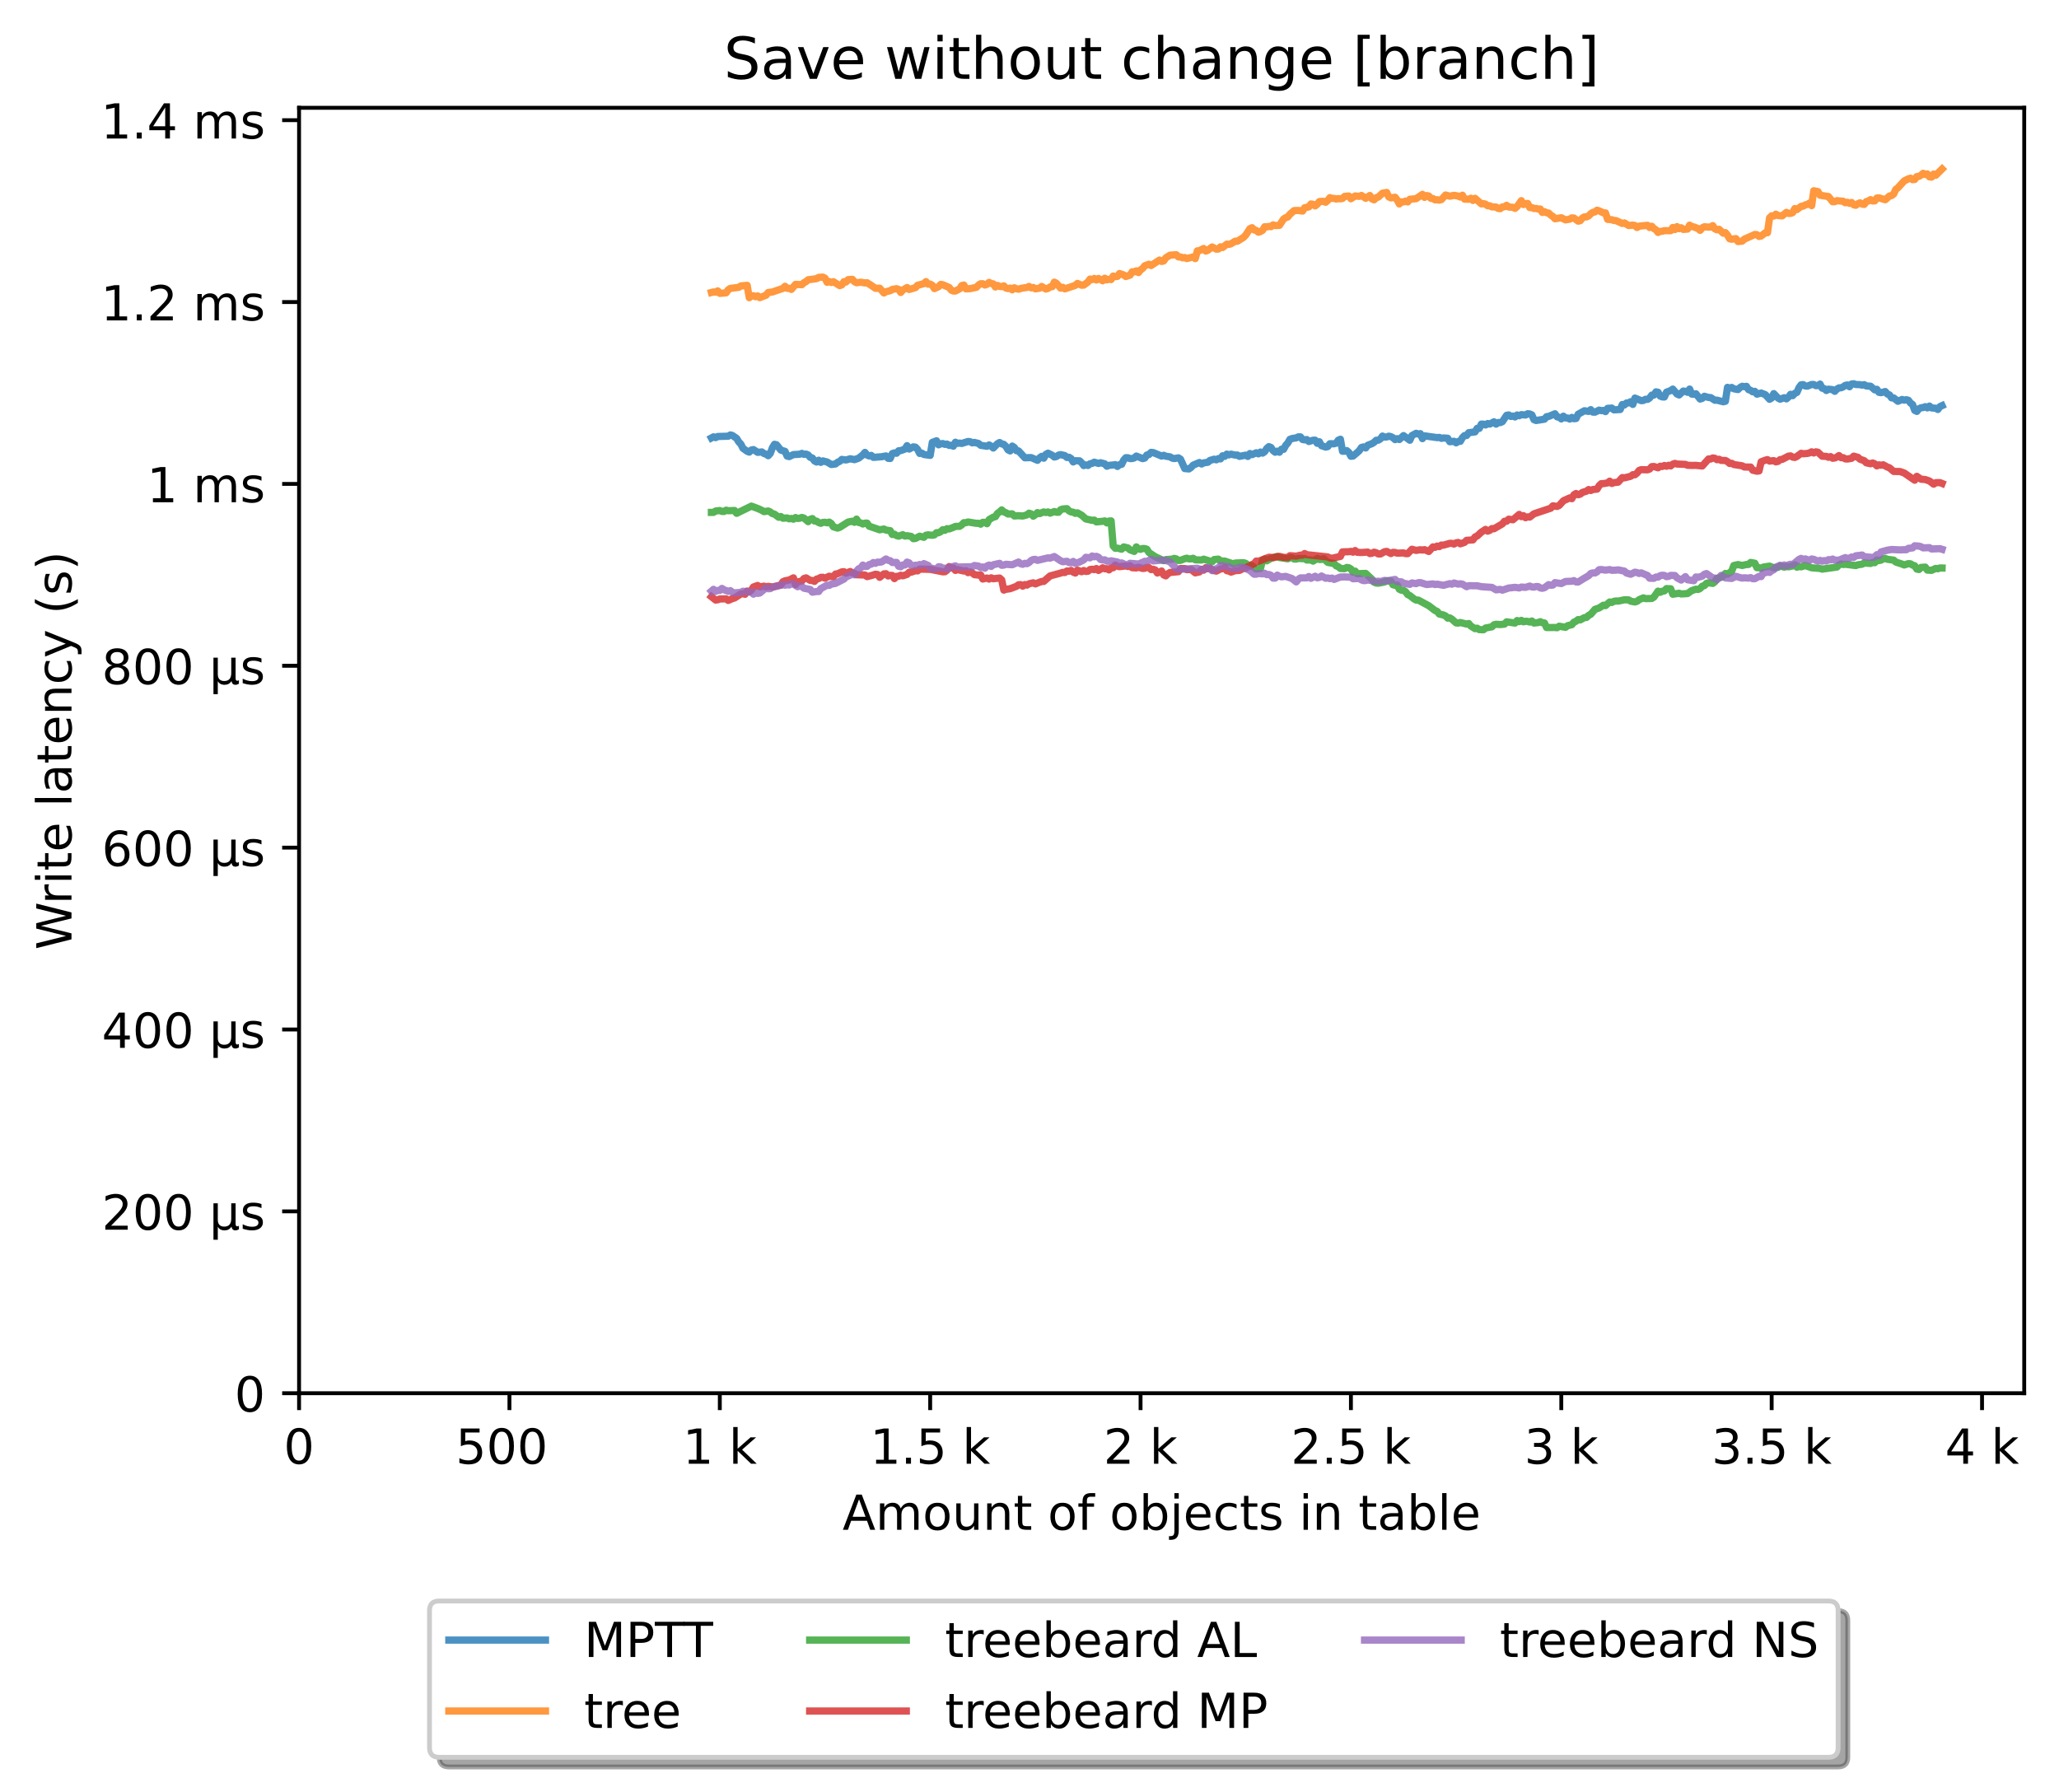 <?xml version="1.0" encoding="utf-8" standalone="no"?>
<!DOCTYPE svg PUBLIC "-//W3C//DTD SVG 1.1//EN"
  "http://www.w3.org/Graphics/SVG/1.1/DTD/svg11.dtd">
<!-- Created with matplotlib (https://matplotlib.org/) -->
<svg height="371.002pt" version="1.1" viewBox="0 0 426.229 371.002" width="426.229pt" xmlns="http://www.w3.org/2000/svg" xmlns:xlink="http://www.w3.org/1999/xlink">
 <defs>
  <style type="text/css">*{stroke-linecap:butt;stroke-linejoin:round;}</style>
 </defs>
 <g id="figure_1">
  <g id="patch_1">
   <path d="M 0 371.002 
L 426.229 371.002 
L 426.229 0 
L 0 0 
z
" style="fill:#ffffff;"/>
  </g>
  <g id="axes_1">
   <g id="patch_2">
    <path d="M 61.909 288.43 
L 419.029 288.43 
L 419.029 22.318 
L 61.909 22.318 
z
" style="fill:#ffffff;"/>
   </g>
   <g id="matplotlib.axis_1">
    <g id="xtick_1">
     <g id="line2d_1">
      <defs>
       <path d="M 0 0 
L 0 3.5 
" id="m7274a0ac1a" style="stroke:#000000;stroke-width:0.8;"/>
      </defs>
      <g>
       <use style="stroke:#000000;stroke-width:0.8;" x="61.909" xlink:href="#m7274a0ac1a" y="288.43"/>
      </g>
     </g>
     <g id="text_1">
      <!-- 0 -->
      <g transform="translate(58.728 303.029)scale(0.1 -0.1)">
       <defs>
        <path d="M 31.781 66.406 
Q 24.172 66.406 20.328 58.906 
Q 16.5 51.422 16.5 36.375 
Q 16.5 21.391 20.328 13.891 
Q 24.172 6.391 31.781 6.391 
Q 39.453 6.391 43.281 13.891 
Q 47.125 21.391 47.125 36.375 
Q 47.125 51.422 43.281 58.906 
Q 39.453 66.406 31.781 66.406 
z
M 31.781 74.219 
Q 44.047 74.219 50.516 64.516 
Q 56.984 54.828 56.984 36.375 
Q 56.984 17.969 50.516 8.266 
Q 44.047 -1.422 31.781 -1.422 
Q 19.531 -1.422 13.062 8.266 
Q 6.594 17.969 6.594 36.375 
Q 6.594 54.828 13.062 64.516 
Q 19.531 74.219 31.781 74.219 
z
" id="DejaVuSans-48"/>
       </defs>
       <use xlink:href="#DejaVuSans-48"/>
      </g>
     </g>
    </g>
    <g id="xtick_2">
     <g id="line2d_2">
      <g>
       <use style="stroke:#000000;stroke-width:0.8;" x="105.458" xlink:href="#m7274a0ac1a" y="288.43"/>
      </g>
     </g>
     <g id="text_2">
      <!-- 500  -->
      <g transform="translate(94.325 303.029)scale(0.1 -0.1)">
       <defs>
        <path d="M 10.797 72.906 
L 49.516 72.906 
L 49.516 64.594 
L 19.828 64.594 
L 19.828 46.734 
Q 21.969 47.469 24.109 47.828 
Q 26.266 48.188 28.422 48.188 
Q 40.625 48.188 47.75 41.5 
Q 54.891 34.812 54.891 23.391 
Q 54.891 11.625 47.562 5.094 
Q 40.234 -1.422 26.906 -1.422 
Q 22.312 -1.422 17.547 -0.641 
Q 12.797 0.141 7.719 1.703 
L 7.719 11.625 
Q 12.109 9.234 16.797 8.062 
Q 21.484 6.891 26.703 6.891 
Q 35.156 6.891 40.078 11.328 
Q 45.016 15.766 45.016 23.391 
Q 45.016 31 40.078 35.438 
Q 35.156 39.891 26.703 39.891 
Q 22.75 39.891 18.812 39.016 
Q 14.891 38.141 10.797 36.281 
z
" id="DejaVuSans-53"/>
        <path id="DejaVuSans-32"/>
       </defs>
       <use xlink:href="#DejaVuSans-53"/>
       <use x="63.623" xlink:href="#DejaVuSans-48"/>
       <use x="127.246" xlink:href="#DejaVuSans-48"/>
       <use x="190.869" xlink:href="#DejaVuSans-32"/>
      </g>
     </g>
    </g>
    <g id="xtick_3">
     <g id="line2d_3">
      <g>
       <use style="stroke:#000000;stroke-width:0.8;" x="149.007" xlink:href="#m7274a0ac1a" y="288.43"/>
      </g>
     </g>
     <g id="text_3">
      <!-- 1 k -->
      <g transform="translate(141.341 303.029)scale(0.1 -0.1)">
       <defs>
        <path d="M 12.406 8.297 
L 28.516 8.297 
L 28.516 63.922 
L 10.984 60.406 
L 10.984 69.391 
L 28.422 72.906 
L 38.281 72.906 
L 38.281 8.297 
L 54.391 8.297 
L 54.391 0 
L 12.406 0 
z
" id="DejaVuSans-49"/>
        <path d="M 9.078 75.984 
L 18.109 75.984 
L 18.109 31.109 
L 44.922 54.688 
L 56.391 54.688 
L 27.391 29.109 
L 57.625 0 
L 45.906 0 
L 18.109 26.703 
L 18.109 0 
L 9.078 0 
z
" id="DejaVuSans-107"/>
       </defs>
       <use xlink:href="#DejaVuSans-49"/>
       <use x="63.623" xlink:href="#DejaVuSans-32"/>
       <use x="95.41" xlink:href="#DejaVuSans-107"/>
      </g>
     </g>
    </g>
    <g id="xtick_4">
     <g id="line2d_4">
      <g>
       <use style="stroke:#000000;stroke-width:0.8;" x="192.555" xlink:href="#m7274a0ac1a" y="288.43"/>
      </g>
     </g>
     <g id="text_4">
      <!-- 1.5 k -->
      <g transform="translate(180.119 303.029)scale(0.1 -0.1)">
       <defs>
        <path d="M 10.688 12.406 
L 21 12.406 
L 21 0 
L 10.688 0 
z
" id="DejaVuSans-46"/>
       </defs>
       <use xlink:href="#DejaVuSans-49"/>
       <use x="63.623" xlink:href="#DejaVuSans-46"/>
       <use x="95.41" xlink:href="#DejaVuSans-53"/>
       <use x="159.033" xlink:href="#DejaVuSans-32"/>
       <use x="190.82" xlink:href="#DejaVuSans-107"/>
      </g>
     </g>
    </g>
    <g id="xtick_5">
     <g id="line2d_5">
      <g>
       <use style="stroke:#000000;stroke-width:0.8;" x="236.104" xlink:href="#m7274a0ac1a" y="288.43"/>
      </g>
     </g>
     <g id="text_5">
      <!-- 2 k -->
      <g transform="translate(228.438 303.029)scale(0.1 -0.1)">
       <defs>
        <path d="M 19.188 8.297 
L 53.609 8.297 
L 53.609 0 
L 7.328 0 
L 7.328 8.297 
Q 12.938 14.109 22.625 23.891 
Q 32.328 33.688 34.812 36.531 
Q 39.547 41.844 41.422 45.531 
Q 43.312 49.219 43.312 52.781 
Q 43.312 58.594 39.234 62.25 
Q 35.156 65.922 28.609 65.922 
Q 23.969 65.922 18.812 64.312 
Q 13.672 62.703 7.812 59.422 
L 7.812 69.391 
Q 13.766 71.781 18.938 73 
Q 24.125 74.219 28.422 74.219 
Q 39.75 74.219 46.484 68.547 
Q 53.219 62.891 53.219 53.422 
Q 53.219 48.922 51.531 44.891 
Q 49.859 40.875 45.406 35.406 
Q 44.188 33.984 37.641 27.219 
Q 31.109 20.453 19.188 8.297 
z
" id="DejaVuSans-50"/>
       </defs>
       <use xlink:href="#DejaVuSans-50"/>
       <use x="63.623" xlink:href="#DejaVuSans-32"/>
       <use x="95.41" xlink:href="#DejaVuSans-107"/>
      </g>
     </g>
    </g>
    <g id="xtick_6">
     <g id="line2d_6">
      <g>
       <use style="stroke:#000000;stroke-width:0.8;" x="279.652" xlink:href="#m7274a0ac1a" y="288.43"/>
      </g>
     </g>
     <g id="text_6">
      <!-- 2.5 k -->
      <g transform="translate(267.216 303.029)scale(0.1 -0.1)">
       <use xlink:href="#DejaVuSans-50"/>
       <use x="63.623" xlink:href="#DejaVuSans-46"/>
       <use x="95.41" xlink:href="#DejaVuSans-53"/>
       <use x="159.033" xlink:href="#DejaVuSans-32"/>
       <use x="190.82" xlink:href="#DejaVuSans-107"/>
      </g>
     </g>
    </g>
    <g id="xtick_7">
     <g id="line2d_7">
      <g>
       <use style="stroke:#000000;stroke-width:0.8;" x="323.201" xlink:href="#m7274a0ac1a" y="288.43"/>
      </g>
     </g>
     <g id="text_7">
      <!-- 3 k -->
      <g transform="translate(315.535 303.029)scale(0.1 -0.1)">
       <defs>
        <path d="M 40.578 39.312 
Q 47.656 37.797 51.625 33 
Q 55.609 28.219 55.609 21.188 
Q 55.609 10.406 48.188 4.484 
Q 40.766 -1.422 27.094 -1.422 
Q 22.516 -1.422 17.656 -0.516 
Q 12.797 0.391 7.625 2.203 
L 7.625 11.719 
Q 11.719 9.328 16.594 8.109 
Q 21.484 6.891 26.812 6.891 
Q 36.078 6.891 40.938 10.547 
Q 45.797 14.203 45.797 21.188 
Q 45.797 27.641 41.281 31.266 
Q 36.766 34.906 28.719 34.906 
L 20.219 34.906 
L 20.219 43.016 
L 29.109 43.016 
Q 36.375 43.016 40.234 45.922 
Q 44.094 48.828 44.094 54.297 
Q 44.094 59.906 40.109 62.906 
Q 36.141 65.922 28.719 65.922 
Q 24.656 65.922 20.016 65.031 
Q 15.375 64.156 9.812 62.312 
L 9.812 71.094 
Q 15.438 72.656 20.344 73.438 
Q 25.25 74.219 29.594 74.219 
Q 40.828 74.219 47.359 69.109 
Q 53.906 64.016 53.906 55.328 
Q 53.906 49.266 50.438 45.094 
Q 46.969 40.922 40.578 39.312 
z
" id="DejaVuSans-51"/>
       </defs>
       <use xlink:href="#DejaVuSans-51"/>
       <use x="63.623" xlink:href="#DejaVuSans-32"/>
       <use x="95.41" xlink:href="#DejaVuSans-107"/>
      </g>
     </g>
    </g>
    <g id="xtick_8">
     <g id="line2d_8">
      <g>
       <use style="stroke:#000000;stroke-width:0.8;" x="366.749" xlink:href="#m7274a0ac1a" y="288.43"/>
      </g>
     </g>
     <g id="text_8">
      <!-- 3.5 k -->
      <g transform="translate(354.313 303.029)scale(0.1 -0.1)">
       <use xlink:href="#DejaVuSans-51"/>
       <use x="63.623" xlink:href="#DejaVuSans-46"/>
       <use x="95.41" xlink:href="#DejaVuSans-53"/>
       <use x="159.033" xlink:href="#DejaVuSans-32"/>
       <use x="190.82" xlink:href="#DejaVuSans-107"/>
      </g>
     </g>
    </g>
    <g id="xtick_9">
     <g id="line2d_9">
      <g>
       <use style="stroke:#000000;stroke-width:0.8;" x="410.298" xlink:href="#m7274a0ac1a" y="288.43"/>
      </g>
     </g>
     <g id="text_9">
      <!-- 4 k -->
      <g transform="translate(402.632 303.029)scale(0.1 -0.1)">
       <defs>
        <path d="M 37.797 64.312 
L 12.891 25.391 
L 37.797 25.391 
z
M 35.203 72.906 
L 47.609 72.906 
L 47.609 25.391 
L 58.016 25.391 
L 58.016 17.188 
L 47.609 17.188 
L 47.609 0 
L 37.797 0 
L 37.797 17.188 
L 4.891 17.188 
L 4.891 26.703 
z
" id="DejaVuSans-52"/>
       </defs>
       <use xlink:href="#DejaVuSans-52"/>
       <use x="63.623" xlink:href="#DejaVuSans-32"/>
       <use x="95.41" xlink:href="#DejaVuSans-107"/>
      </g>
     </g>
    </g>
    <g id="text_10">
     <!-- Amount of objects in table -->
     <g transform="translate(174.411 316.707)scale(0.1 -0.1)">
      <defs>
       <path d="M 34.188 63.188 
L 20.797 26.906 
L 47.609 26.906 
z
M 28.609 72.906 
L 39.797 72.906 
L 67.578 0 
L 57.328 0 
L 50.688 18.703 
L 17.828 18.703 
L 11.188 0 
L 0.781 0 
z
" id="DejaVuSans-65"/>
       <path d="M 52 44.188 
Q 55.375 50.25 60.062 53.125 
Q 64.75 56 71.094 56 
Q 79.641 56 84.281 50.016 
Q 88.922 44.047 88.922 33.016 
L 88.922 0 
L 79.891 0 
L 79.891 32.719 
Q 79.891 40.578 77.094 44.375 
Q 74.312 48.188 68.609 48.188 
Q 61.625 48.188 57.562 43.547 
Q 53.516 38.922 53.516 30.906 
L 53.516 0 
L 44.484 0 
L 44.484 32.719 
Q 44.484 40.625 41.703 44.406 
Q 38.922 48.188 33.109 48.188 
Q 26.219 48.188 22.156 43.531 
Q 18.109 38.875 18.109 30.906 
L 18.109 0 
L 9.078 0 
L 9.078 54.688 
L 18.109 54.688 
L 18.109 46.188 
Q 21.188 51.219 25.484 53.609 
Q 29.781 56 35.688 56 
Q 41.656 56 45.828 52.969 
Q 50 49.953 52 44.188 
z
" id="DejaVuSans-109"/>
       <path d="M 30.609 48.391 
Q 23.391 48.391 19.188 42.75 
Q 14.984 37.109 14.984 27.297 
Q 14.984 17.484 19.156 11.844 
Q 23.344 6.203 30.609 6.203 
Q 37.797 6.203 41.984 11.859 
Q 46.188 17.531 46.188 27.297 
Q 46.188 37.016 41.984 42.703 
Q 37.797 48.391 30.609 48.391 
z
M 30.609 56 
Q 42.328 56 49.016 48.375 
Q 55.719 40.766 55.719 27.297 
Q 55.719 13.875 49.016 6.219 
Q 42.328 -1.422 30.609 -1.422 
Q 18.844 -1.422 12.172 6.219 
Q 5.516 13.875 5.516 27.297 
Q 5.516 40.766 12.172 48.375 
Q 18.844 56 30.609 56 
z
" id="DejaVuSans-111"/>
       <path d="M 8.5 21.578 
L 8.5 54.688 
L 17.484 54.688 
L 17.484 21.922 
Q 17.484 14.156 20.5 10.266 
Q 23.531 6.391 29.594 6.391 
Q 36.859 6.391 41.078 11.031 
Q 45.312 15.672 45.312 23.688 
L 45.312 54.688 
L 54.297 54.688 
L 54.297 0 
L 45.312 0 
L 45.312 8.406 
Q 42.047 3.422 37.719 1 
Q 33.406 -1.422 27.688 -1.422 
Q 18.266 -1.422 13.375 4.438 
Q 8.5 10.297 8.5 21.578 
z
M 31.109 56 
z
" id="DejaVuSans-117"/>
       <path d="M 54.891 33.016 
L 54.891 0 
L 45.906 0 
L 45.906 32.719 
Q 45.906 40.484 42.875 44.328 
Q 39.844 48.188 33.797 48.188 
Q 26.516 48.188 22.312 43.547 
Q 18.109 38.922 18.109 30.906 
L 18.109 0 
L 9.078 0 
L 9.078 54.688 
L 18.109 54.688 
L 18.109 46.188 
Q 21.344 51.125 25.703 53.562 
Q 30.078 56 35.797 56 
Q 45.219 56 50.047 50.172 
Q 54.891 44.344 54.891 33.016 
z
" id="DejaVuSans-110"/>
       <path d="M 18.312 70.219 
L 18.312 54.688 
L 36.812 54.688 
L 36.812 47.703 
L 18.312 47.703 
L 18.312 18.016 
Q 18.312 11.328 20.141 9.422 
Q 21.969 7.516 27.594 7.516 
L 36.812 7.516 
L 36.812 0 
L 27.594 0 
Q 17.188 0 13.234 3.875 
Q 9.281 7.766 9.281 18.016 
L 9.281 47.703 
L 2.688 47.703 
L 2.688 54.688 
L 9.281 54.688 
L 9.281 70.219 
z
" id="DejaVuSans-116"/>
       <path d="M 37.109 75.984 
L 37.109 68.5 
L 28.516 68.5 
Q 23.688 68.5 21.797 66.547 
Q 19.922 64.594 19.922 59.516 
L 19.922 54.688 
L 34.719 54.688 
L 34.719 47.703 
L 19.922 47.703 
L 19.922 0 
L 10.891 0 
L 10.891 47.703 
L 2.297 47.703 
L 2.297 54.688 
L 10.891 54.688 
L 10.891 58.5 
Q 10.891 67.625 15.141 71.797 
Q 19.391 75.984 28.609 75.984 
z
" id="DejaVuSans-102"/>
       <path d="M 48.688 27.297 
Q 48.688 37.203 44.609 42.844 
Q 40.531 48.484 33.406 48.484 
Q 26.266 48.484 22.188 42.844 
Q 18.109 37.203 18.109 27.297 
Q 18.109 17.391 22.188 11.75 
Q 26.266 6.109 33.406 6.109 
Q 40.531 6.109 44.609 11.75 
Q 48.688 17.391 48.688 27.297 
z
M 18.109 46.391 
Q 20.953 51.266 25.266 53.625 
Q 29.594 56 35.594 56 
Q 45.562 56 51.781 48.094 
Q 58.016 40.188 58.016 27.297 
Q 58.016 14.406 51.781 6.484 
Q 45.562 -1.422 35.594 -1.422 
Q 29.594 -1.422 25.266 0.953 
Q 20.953 3.328 18.109 8.203 
L 18.109 0 
L 9.078 0 
L 9.078 75.984 
L 18.109 75.984 
z
" id="DejaVuSans-98"/>
       <path d="M 9.422 54.688 
L 18.406 54.688 
L 18.406 -0.984 
Q 18.406 -11.422 14.422 -16.109 
Q 10.453 -20.797 1.609 -20.797 
L -1.812 -20.797 
L -1.812 -13.188 
L 0.594 -13.188 
Q 5.719 -13.188 7.562 -10.812 
Q 9.422 -8.453 9.422 -0.984 
z
M 9.422 75.984 
L 18.406 75.984 
L 18.406 64.594 
L 9.422 64.594 
z
" id="DejaVuSans-106"/>
       <path d="M 56.203 29.594 
L 56.203 25.203 
L 14.891 25.203 
Q 15.484 15.922 20.484 11.062 
Q 25.484 6.203 34.422 6.203 
Q 39.594 6.203 44.453 7.469 
Q 49.312 8.734 54.109 11.281 
L 54.109 2.781 
Q 49.266 0.734 44.188 -0.344 
Q 39.109 -1.422 33.891 -1.422 
Q 20.797 -1.422 13.156 6.188 
Q 5.516 13.812 5.516 26.812 
Q 5.516 40.234 12.766 48.109 
Q 20.016 56 32.328 56 
Q 43.359 56 49.781 48.891 
Q 56.203 41.797 56.203 29.594 
z
M 47.219 32.234 
Q 47.125 39.594 43.094 43.984 
Q 39.062 48.391 32.422 48.391 
Q 24.906 48.391 20.391 44.141 
Q 15.875 39.891 15.188 32.172 
z
" id="DejaVuSans-101"/>
       <path d="M 48.781 52.594 
L 48.781 44.188 
Q 44.969 46.297 41.141 47.344 
Q 37.312 48.391 33.406 48.391 
Q 24.656 48.391 19.812 42.844 
Q 14.984 37.312 14.984 27.297 
Q 14.984 17.281 19.812 11.734 
Q 24.656 6.203 33.406 6.203 
Q 37.312 6.203 41.141 7.25 
Q 44.969 8.297 48.781 10.406 
L 48.781 2.094 
Q 45.016 0.344 40.984 -0.531 
Q 36.969 -1.422 32.422 -1.422 
Q 20.062 -1.422 12.781 6.344 
Q 5.516 14.109 5.516 27.297 
Q 5.516 40.672 12.859 48.328 
Q 20.219 56 33.016 56 
Q 37.156 56 41.109 55.141 
Q 45.062 54.297 48.781 52.594 
z
" id="DejaVuSans-99"/>
       <path d="M 44.281 53.078 
L 44.281 44.578 
Q 40.484 46.531 36.375 47.5 
Q 32.281 48.484 27.875 48.484 
Q 21.188 48.484 17.844 46.438 
Q 14.5 44.391 14.5 40.281 
Q 14.5 37.156 16.891 35.375 
Q 19.281 33.594 26.516 31.984 
L 29.594 31.297 
Q 39.156 29.25 43.188 25.516 
Q 47.219 21.781 47.219 15.094 
Q 47.219 7.469 41.188 3.016 
Q 35.156 -1.422 24.609 -1.422 
Q 20.219 -1.422 15.453 -0.562 
Q 10.688 0.297 5.422 2 
L 5.422 11.281 
Q 10.406 8.688 15.234 7.391 
Q 20.062 6.109 24.812 6.109 
Q 31.156 6.109 34.562 8.281 
Q 37.984 10.453 37.984 14.406 
Q 37.984 18.062 35.516 20.016 
Q 33.062 21.969 24.703 23.781 
L 21.578 24.516 
Q 13.234 26.266 9.516 29.906 
Q 5.812 33.547 5.812 39.891 
Q 5.812 47.609 11.281 51.797 
Q 16.75 56 26.812 56 
Q 31.781 56 36.172 55.266 
Q 40.578 54.547 44.281 53.078 
z
" id="DejaVuSans-115"/>
       <path d="M 9.422 54.688 
L 18.406 54.688 
L 18.406 0 
L 9.422 0 
z
M 9.422 75.984 
L 18.406 75.984 
L 18.406 64.594 
L 9.422 64.594 
z
" id="DejaVuSans-105"/>
       <path d="M 34.281 27.484 
Q 23.391 27.484 19.188 25 
Q 14.984 22.516 14.984 16.5 
Q 14.984 11.719 18.141 8.906 
Q 21.297 6.109 26.703 6.109 
Q 34.188 6.109 38.703 11.406 
Q 43.219 16.703 43.219 25.484 
L 43.219 27.484 
z
M 52.203 31.203 
L 52.203 0 
L 43.219 0 
L 43.219 8.297 
Q 40.141 3.328 35.547 0.953 
Q 30.953 -1.422 24.312 -1.422 
Q 15.922 -1.422 10.953 3.297 
Q 6 8.016 6 15.922 
Q 6 25.141 12.172 29.828 
Q 18.359 34.516 30.609 34.516 
L 43.219 34.516 
L 43.219 35.406 
Q 43.219 41.609 39.141 45 
Q 35.062 48.391 27.688 48.391 
Q 23 48.391 18.547 47.266 
Q 14.109 46.141 10.016 43.891 
L 10.016 52.203 
Q 14.938 54.109 19.578 55.047 
Q 24.219 56 28.609 56 
Q 40.484 56 46.344 49.844 
Q 52.203 43.703 52.203 31.203 
z
" id="DejaVuSans-97"/>
       <path d="M 9.422 75.984 
L 18.406 75.984 
L 18.406 0 
L 9.422 0 
z
" id="DejaVuSans-108"/>
      </defs>
      <use xlink:href="#DejaVuSans-65"/>
      <use x="68.408" xlink:href="#DejaVuSans-109"/>
      <use x="165.82" xlink:href="#DejaVuSans-111"/>
      <use x="227.002" xlink:href="#DejaVuSans-117"/>
      <use x="290.381" xlink:href="#DejaVuSans-110"/>
      <use x="353.76" xlink:href="#DejaVuSans-116"/>
      <use x="392.969" xlink:href="#DejaVuSans-32"/>
      <use x="424.756" xlink:href="#DejaVuSans-111"/>
      <use x="485.938" xlink:href="#DejaVuSans-102"/>
      <use x="521.143" xlink:href="#DejaVuSans-32"/>
      <use x="552.93" xlink:href="#DejaVuSans-111"/>
      <use x="614.111" xlink:href="#DejaVuSans-98"/>
      <use x="677.588" xlink:href="#DejaVuSans-106"/>
      <use x="705.371" xlink:href="#DejaVuSans-101"/>
      <use x="766.895" xlink:href="#DejaVuSans-99"/>
      <use x="821.875" xlink:href="#DejaVuSans-116"/>
      <use x="861.084" xlink:href="#DejaVuSans-115"/>
      <use x="913.184" xlink:href="#DejaVuSans-32"/>
      <use x="944.971" xlink:href="#DejaVuSans-105"/>
      <use x="972.754" xlink:href="#DejaVuSans-110"/>
      <use x="1036.133" xlink:href="#DejaVuSans-32"/>
      <use x="1067.92" xlink:href="#DejaVuSans-116"/>
      <use x="1107.129" xlink:href="#DejaVuSans-97"/>
      <use x="1168.408" xlink:href="#DejaVuSans-98"/>
      <use x="1231.885" xlink:href="#DejaVuSans-108"/>
      <use x="1259.668" xlink:href="#DejaVuSans-101"/>
     </g>
    </g>
   </g>
   <g id="matplotlib.axis_2">
    <g id="ytick_1">
     <g id="line2d_10">
      <defs>
       <path d="M 0 0 
L -3.5 0 
" id="ma6829770a2" style="stroke:#000000;stroke-width:0.8;"/>
      </defs>
      <g>
       <use style="stroke:#000000;stroke-width:0.8;" x="61.909" xlink:href="#ma6829770a2" y="288.43"/>
      </g>
     </g>
     <g id="text_11">
      <!-- 0 -->
      <g transform="translate(48.547 292.229)scale(0.1 -0.1)">
       <use xlink:href="#DejaVuSans-48"/>
      </g>
     </g>
    </g>
    <g id="ytick_2">
     <g id="line2d_11">
      <g>
       <use style="stroke:#000000;stroke-width:0.8;" x="61.909" xlink:href="#ma6829770a2" y="250.78"/>
      </g>
     </g>
     <g id="text_12">
      <!-- 200 µs -->
      <g transform="translate(21.072 254.579)scale(0.1 -0.1)">
       <defs>
        <path d="M 8.5 -20.797 
L 8.5 54.688 
L 17.484 54.688 
L 17.484 20.703 
Q 17.484 13.625 20.844 10 
Q 24.219 6.391 30.812 6.391 
Q 38.031 6.391 41.672 10.484 
Q 45.312 14.594 45.312 22.797 
L 45.312 54.688 
L 54.297 54.688 
L 54.297 12.594 
Q 54.297 9.672 55.141 8.281 
Q 56 6.891 57.812 6.891 
Q 58.25 6.891 59.031 7.156 
Q 59.812 7.422 61.188 8.016 
L 61.188 0.781 
Q 59.188 -0.344 57.391 -0.875 
Q 55.609 -1.422 53.906 -1.422 
Q 50.531 -1.422 48.531 0.484 
Q 46.531 2.391 45.797 6.297 
Q 43.359 2.438 39.812 0.5 
Q 36.281 -1.422 31.5 -1.422 
Q 26.516 -1.422 23.016 0.484 
Q 19.531 2.391 17.484 6.203 
L 17.484 -20.797 
z
" id="DejaVuSans-181"/>
       </defs>
       <use xlink:href="#DejaVuSans-50"/>
       <use x="63.623" xlink:href="#DejaVuSans-48"/>
       <use x="127.246" xlink:href="#DejaVuSans-48"/>
       <use x="190.869" xlink:href="#DejaVuSans-32"/>
       <use x="222.656" xlink:href="#DejaVuSans-181"/>
       <use x="286.279" xlink:href="#DejaVuSans-115"/>
      </g>
     </g>
    </g>
    <g id="ytick_3">
     <g id="line2d_12">
      <g>
       <use style="stroke:#000000;stroke-width:0.8;" x="61.909" xlink:href="#ma6829770a2" y="213.13"/>
      </g>
     </g>
     <g id="text_13">
      <!-- 400 µs -->
      <g transform="translate(21.072 216.929)scale(0.1 -0.1)">
       <use xlink:href="#DejaVuSans-52"/>
       <use x="63.623" xlink:href="#DejaVuSans-48"/>
       <use x="127.246" xlink:href="#DejaVuSans-48"/>
       <use x="190.869" xlink:href="#DejaVuSans-32"/>
       <use x="222.656" xlink:href="#DejaVuSans-181"/>
       <use x="286.279" xlink:href="#DejaVuSans-115"/>
      </g>
     </g>
    </g>
    <g id="ytick_4">
     <g id="line2d_13">
      <g>
       <use style="stroke:#000000;stroke-width:0.8;" x="61.909" xlink:href="#ma6829770a2" y="175.48"/>
      </g>
     </g>
     <g id="text_14">
      <!-- 600 µs -->
      <g transform="translate(21.072 179.279)scale(0.1 -0.1)">
       <defs>
        <path d="M 33.016 40.375 
Q 26.375 40.375 22.484 35.828 
Q 18.609 31.297 18.609 23.391 
Q 18.609 15.531 22.484 10.953 
Q 26.375 6.391 33.016 6.391 
Q 39.656 6.391 43.531 10.953 
Q 47.406 15.531 47.406 23.391 
Q 47.406 31.297 43.531 35.828 
Q 39.656 40.375 33.016 40.375 
z
M 52.594 71.297 
L 52.594 62.312 
Q 48.875 64.062 45.094 64.984 
Q 41.312 65.922 37.594 65.922 
Q 27.828 65.922 22.672 59.328 
Q 17.531 52.734 16.797 39.406 
Q 19.672 43.656 24.016 45.922 
Q 28.375 48.188 33.594 48.188 
Q 44.578 48.188 50.953 41.516 
Q 57.328 34.859 57.328 23.391 
Q 57.328 12.156 50.688 5.359 
Q 44.047 -1.422 33.016 -1.422 
Q 20.359 -1.422 13.672 8.266 
Q 6.984 17.969 6.984 36.375 
Q 6.984 53.656 15.188 63.938 
Q 23.391 74.219 37.203 74.219 
Q 40.922 74.219 44.703 73.484 
Q 48.484 72.75 52.594 71.297 
z
" id="DejaVuSans-54"/>
       </defs>
       <use xlink:href="#DejaVuSans-54"/>
       <use x="63.623" xlink:href="#DejaVuSans-48"/>
       <use x="127.246" xlink:href="#DejaVuSans-48"/>
       <use x="190.869" xlink:href="#DejaVuSans-32"/>
       <use x="222.656" xlink:href="#DejaVuSans-181"/>
       <use x="286.279" xlink:href="#DejaVuSans-115"/>
      </g>
     </g>
    </g>
    <g id="ytick_5">
     <g id="line2d_14">
      <g>
       <use style="stroke:#000000;stroke-width:0.8;" x="61.909" xlink:href="#ma6829770a2" y="137.83"/>
      </g>
     </g>
     <g id="text_15">
      <!-- 800 µs -->
      <g transform="translate(21.072 141.629)scale(0.1 -0.1)">
       <defs>
        <path d="M 31.781 34.625 
Q 24.75 34.625 20.719 30.859 
Q 16.703 27.094 16.703 20.516 
Q 16.703 13.922 20.719 10.156 
Q 24.75 6.391 31.781 6.391 
Q 38.812 6.391 42.859 10.172 
Q 46.922 13.969 46.922 20.516 
Q 46.922 27.094 42.891 30.859 
Q 38.875 34.625 31.781 34.625 
z
M 21.922 38.812 
Q 15.578 40.375 12.031 44.719 
Q 8.5 49.078 8.5 55.328 
Q 8.5 64.062 14.719 69.141 
Q 20.953 74.219 31.781 74.219 
Q 42.672 74.219 48.875 69.141 
Q 55.078 64.062 55.078 55.328 
Q 55.078 49.078 51.531 44.719 
Q 48 40.375 41.703 38.812 
Q 48.828 37.156 52.797 32.312 
Q 56.781 27.484 56.781 20.516 
Q 56.781 9.906 50.312 4.234 
Q 43.844 -1.422 31.781 -1.422 
Q 19.734 -1.422 13.25 4.234 
Q 6.781 9.906 6.781 20.516 
Q 6.781 27.484 10.781 32.312 
Q 14.797 37.156 21.922 38.812 
z
M 18.312 54.391 
Q 18.312 48.734 21.844 45.562 
Q 25.391 42.391 31.781 42.391 
Q 38.141 42.391 41.719 45.562 
Q 45.312 48.734 45.312 54.391 
Q 45.312 60.062 41.719 63.234 
Q 38.141 66.406 31.781 66.406 
Q 25.391 66.406 21.844 63.234 
Q 18.312 60.062 18.312 54.391 
z
" id="DejaVuSans-56"/>
       </defs>
       <use xlink:href="#DejaVuSans-56"/>
       <use x="63.623" xlink:href="#DejaVuSans-48"/>
       <use x="127.246" xlink:href="#DejaVuSans-48"/>
       <use x="190.869" xlink:href="#DejaVuSans-32"/>
       <use x="222.656" xlink:href="#DejaVuSans-181"/>
       <use x="286.279" xlink:href="#DejaVuSans-115"/>
      </g>
     </g>
    </g>
    <g id="ytick_6">
     <g id="line2d_15">
      <g>
       <use style="stroke:#000000;stroke-width:0.8;" x="61.909" xlink:href="#ma6829770a2" y="100.18"/>
      </g>
     </g>
     <g id="text_16">
      <!-- 1 ms -->
      <g transform="translate(30.419 103.979)scale(0.1 -0.1)">
       <use xlink:href="#DejaVuSans-49"/>
       <use x="63.623" xlink:href="#DejaVuSans-32"/>
       <use x="95.41" xlink:href="#DejaVuSans-109"/>
       <use x="192.822" xlink:href="#DejaVuSans-115"/>
      </g>
     </g>
    </g>
    <g id="ytick_7">
     <g id="line2d_16">
      <g>
       <use style="stroke:#000000;stroke-width:0.8;" x="61.909" xlink:href="#ma6829770a2" y="62.53"/>
      </g>
     </g>
     <g id="text_17">
      <!-- 1.2 ms -->
      <g transform="translate(20.878 66.329)scale(0.1 -0.1)">
       <use xlink:href="#DejaVuSans-49"/>
       <use x="63.623" xlink:href="#DejaVuSans-46"/>
       <use x="95.41" xlink:href="#DejaVuSans-50"/>
       <use x="159.033" xlink:href="#DejaVuSans-32"/>
       <use x="190.82" xlink:href="#DejaVuSans-109"/>
       <use x="288.232" xlink:href="#DejaVuSans-115"/>
      </g>
     </g>
    </g>
    <g id="ytick_8">
     <g id="line2d_17">
      <g>
       <use style="stroke:#000000;stroke-width:0.8;" x="61.909" xlink:href="#ma6829770a2" y="24.88"/>
      </g>
     </g>
     <g id="text_18">
      <!-- 1.4 ms -->
      <g transform="translate(20.878 28.679)scale(0.1 -0.1)">
       <use xlink:href="#DejaVuSans-49"/>
       <use x="63.623" xlink:href="#DejaVuSans-46"/>
       <use x="95.41" xlink:href="#DejaVuSans-52"/>
       <use x="159.033" xlink:href="#DejaVuSans-32"/>
       <use x="190.82" xlink:href="#DejaVuSans-109"/>
       <use x="288.232" xlink:href="#DejaVuSans-115"/>
      </g>
     </g>
    </g>
    <g id="text_19">
     <!-- Write latency (s) -->
     <g transform="translate(14.798 196.626)rotate(-90)scale(0.1 -0.1)">
      <defs>
       <path d="M 3.328 72.906 
L 13.281 72.906 
L 28.609 11.281 
L 43.891 72.906 
L 54.984 72.906 
L 70.312 11.281 
L 85.594 72.906 
L 95.609 72.906 
L 77.297 0 
L 64.891 0 
L 49.516 63.281 
L 33.984 0 
L 21.578 0 
z
" id="DejaVuSans-87"/>
       <path d="M 41.109 46.297 
Q 39.594 47.172 37.812 47.578 
Q 36.031 48 33.891 48 
Q 26.266 48 22.188 43.047 
Q 18.109 38.094 18.109 28.812 
L 18.109 0 
L 9.078 0 
L 9.078 54.688 
L 18.109 54.688 
L 18.109 46.188 
Q 20.953 51.172 25.484 53.578 
Q 30.031 56 36.531 56 
Q 37.453 56 38.578 55.875 
Q 39.703 55.766 41.062 55.516 
z
" id="DejaVuSans-114"/>
       <path d="M 32.172 -5.078 
Q 28.375 -14.844 24.75 -17.812 
Q 21.141 -20.797 15.094 -20.797 
L 7.906 -20.797 
L 7.906 -13.281 
L 13.188 -13.281 
Q 16.891 -13.281 18.938 -11.516 
Q 21 -9.766 23.484 -3.219 
L 25.094 0.875 
L 2.984 54.688 
L 12.5 54.688 
L 29.594 11.922 
L 46.688 54.688 
L 56.203 54.688 
z
" id="DejaVuSans-121"/>
       <path d="M 31 75.875 
Q 24.469 64.656 21.281 53.656 
Q 18.109 42.672 18.109 31.391 
Q 18.109 20.125 21.312 9.062 
Q 24.516 -2 31 -13.188 
L 23.188 -13.188 
Q 15.875 -1.703 12.234 9.375 
Q 8.594 20.453 8.594 31.391 
Q 8.594 42.281 12.203 53.312 
Q 15.828 64.359 23.188 75.875 
z
" id="DejaVuSans-40"/>
       <path d="M 8.016 75.875 
L 15.828 75.875 
Q 23.141 64.359 26.781 53.312 
Q 30.422 42.281 30.422 31.391 
Q 30.422 20.453 26.781 9.375 
Q 23.141 -1.703 15.828 -13.188 
L 8.016 -13.188 
Q 14.5 -2 17.703 9.062 
Q 20.906 20.125 20.906 31.391 
Q 20.906 42.672 17.703 53.656 
Q 14.5 64.656 8.016 75.875 
z
" id="DejaVuSans-41"/>
      </defs>
      <use xlink:href="#DejaVuSans-87"/>
      <use x="94.377" xlink:href="#DejaVuSans-114"/>
      <use x="135.49" xlink:href="#DejaVuSans-105"/>
      <use x="163.273" xlink:href="#DejaVuSans-116"/>
      <use x="202.482" xlink:href="#DejaVuSans-101"/>
      <use x="264.006" xlink:href="#DejaVuSans-32"/>
      <use x="295.793" xlink:href="#DejaVuSans-108"/>
      <use x="323.576" xlink:href="#DejaVuSans-97"/>
      <use x="384.855" xlink:href="#DejaVuSans-116"/>
      <use x="424.064" xlink:href="#DejaVuSans-101"/>
      <use x="485.588" xlink:href="#DejaVuSans-110"/>
      <use x="548.967" xlink:href="#DejaVuSans-99"/>
      <use x="603.947" xlink:href="#DejaVuSans-121"/>
      <use x="663.127" xlink:href="#DejaVuSans-32"/>
      <use x="694.914" xlink:href="#DejaVuSans-40"/>
      <use x="733.928" xlink:href="#DejaVuSans-115"/>
      <use x="786.027" xlink:href="#DejaVuSans-41"/>
     </g>
    </g>
   </g>
   <g id="line2d_18">
    <path clip-path="url(#p61039a76ff)" d="M 147.265 90.673 
L 147.7 90.438 
L 148.136 90.602 
L 148.571 90.366 
L 150.748 90.305 
L 151.184 90.043 
L 151.619 90.154 
L 152.49 90.756 
L 152.926 91.48 
L 153.361 91.945 
L 153.797 92.805 
L 154.668 93.427 
L 155.103 93.599 
L 155.539 93.164 
L 155.974 93.074 
L 156.845 93.65 
L 157.716 93.56 
L 158.152 93.897 
L 158.587 94.02 
L 159.023 94.344 
L 159.458 93.867 
L 159.894 92.686 
L 160.329 91.979 
L 160.765 92.09 
L 161.636 93.18 
L 162.507 93.442 
L 162.942 94.426 
L 163.378 94.523 
L 164.249 94.106 
L 165.119 94.065 
L 165.555 94.033 
L 165.99 93.859 
L 166.426 94.063 
L 166.861 94.008 
L 167.297 94.194 
L 167.732 94.689 
L 168.168 94.819 
L 168.603 95.418 
L 169.039 95.651 
L 169.474 95.278 
L 169.91 95.722 
L 170.345 95.419 
L 171.216 95.647 
L 172.087 96.165 
L 172.958 96.052 
L 173.394 95.697 
L 173.829 95.516 
L 174.265 95.11 
L 175.136 95.226 
L 176.007 94.974 
L 176.878 95.159 
L 177.749 94.857 
L 178.62 94.165 
L 179.055 93.661 
L 179.49 94.212 
L 179.926 94.396 
L 180.361 94.282 
L 180.797 94.689 
L 182.539 94.549 
L 183.41 94.383 
L 183.845 94.884 
L 184.281 94.922 
L 184.716 93.903 
L 185.152 93.755 
L 185.587 93.836 
L 186.023 93.325 
L 186.458 93.29 
L 187.329 92.97 
L 187.765 92.263 
L 188.2 92.97 
L 189.071 92.506 
L 189.507 92.575 
L 189.942 93.029 
L 190.378 93.873 
L 190.813 93.802 
L 191.249 94.09 
L 192.555 94.278 
L 192.991 91.584 
L 193.862 91.255 
L 194.297 92.089 
L 194.732 91.886 
L 195.168 91.823 
L 195.603 91.997 
L 196.039 91.936 
L 196.474 92.207 
L 196.91 92.18 
L 197.345 92.377 
L 197.781 91.554 
L 198.216 91.788 
L 198.652 91.73 
L 199.087 91.803 
L 200.394 91.396 
L 200.829 91.438 
L 201.265 91.687 
L 201.7 91.59 
L 202.571 91.816 
L 203.007 92.189 
L 204.313 92.392 
L 204.749 92.116 
L 205.184 92.356 
L 205.62 92.753 
L 206.491 91.855 
L 206.926 91.613 
L 207.362 91.901 
L 207.797 91.991 
L 208.233 92.423 
L 208.668 93.132 
L 209.104 93.351 
L 209.539 92.35 
L 209.974 92.639 
L 210.41 93.301 
L 210.845 93.354 
L 212.152 94.773 
L 213.458 94.732 
L 214.765 95.298 
L 215.2 94.787 
L 215.636 94.472 
L 216.071 94.86 
L 216.507 94.062 
L 216.942 93.821 
L 217.813 94.249 
L 218.249 94.611 
L 218.684 94.511 
L 219.12 94.222 
L 219.555 94.12 
L 220.426 94.314 
L 220.862 94.708 
L 221.297 94.663 
L 221.733 94.938 
L 222.168 95.636 
L 222.604 95.379 
L 223.475 95.403 
L 223.91 95.805 
L 224.346 96.39 
L 224.781 96.245 
L 225.216 96.365 
L 225.652 96.012 
L 226.087 95.93 
L 226.523 95.681 
L 227.394 95.947 
L 227.829 95.795 
L 228.7 96.029 
L 229.136 96.521 
L 229.571 96.341 
L 230.442 96.263 
L 230.878 96.196 
L 231.313 96.566 
L 231.749 96.203 
L 232.184 96.132 
L 232.62 95.24 
L 233.055 94.759 
L 233.491 94.761 
L 233.926 94.942 
L 234.362 94.928 
L 234.797 94.802 
L 235.233 94.414 
L 236.539 94.947 
L 236.975 94.825 
L 237.41 94.197 
L 237.846 94.104 
L 238.281 93.654 
L 238.717 93.689 
L 240.458 94.417 
L 240.894 94.255 
L 241.329 94.449 
L 242.2 94.571 
L 242.636 94.837 
L 243.071 94.939 
L 243.942 94.787 
L 244.378 95.072 
L 245.249 97.003 
L 246.12 97.08 
L 246.555 96.771 
L 246.991 96.297 
L 248.297 95.747 
L 248.733 96.062 
L 249.168 95.825 
L 250.039 95.697 
L 250.475 95.318 
L 251.346 95.064 
L 251.781 95.195 
L 252.217 94.938 
L 252.652 95.008 
L 253.088 94.357 
L 253.523 94.483 
L 253.959 94.015 
L 254.394 94.174 
L 254.83 94.023 
L 255.7 94.217 
L 256.136 94.2 
L 256.571 94.481 
L 257.878 94.227 
L 258.313 94.494 
L 258.749 93.888 
L 259.184 94.119 
L 260.055 93.737 
L 260.491 93.955 
L 260.926 93.583 
L 261.362 93.812 
L 261.797 93.516 
L 262.233 92.831 
L 262.668 92.465 
L 263.104 92.641 
L 263.539 93.296 
L 263.975 93.622 
L 264.41 93.405 
L 264.846 93.625 
L 265.281 92.995 
L 265.717 93.023 
L 266.152 92.199 
L 266.588 91.707 
L 267.023 90.954 
L 267.459 90.789 
L 268.33 90.649 
L 268.765 90.442 
L 269.201 90.444 
L 269.636 90.983 
L 270.072 91.065 
L 270.507 90.998 
L 270.942 91.403 
L 271.813 91.134 
L 272.249 91.126 
L 272.684 91.778 
L 273.12 91.453 
L 273.555 92.265 
L 274.426 92.56 
L 274.862 92.453 
L 275.297 91.861 
L 276.168 91.873 
L 276.604 91.751 
L 277.039 91.129 
L 277.475 90.935 
L 277.91 93.421 
L 278.346 93.418 
L 278.781 93.282 
L 279.217 93.645 
L 279.652 94.46 
L 280.088 94.42 
L 280.959 93.684 
L 281.394 93.285 
L 281.83 92.634 
L 282.265 92.518 
L 282.701 92.745 
L 283.136 92.178 
L 284.007 91.846 
L 284.443 91.574 
L 284.878 91.15 
L 285.314 91.128 
L 285.749 90.87 
L 286.184 90.279 
L 286.62 90.494 
L 287.055 90.468 
L 287.491 90.295 
L 287.926 90.395 
L 288.362 90.621 
L 288.797 91.013 
L 289.233 90.812 
L 289.668 90.994 
L 290.539 90.18 
L 291.846 91.142 
L 292.281 90.167 
L 293.152 89.705 
L 293.588 89.867 
L 294.023 89.78 
L 294.459 90.809 
L 294.894 90.23 
L 297.507 90.6 
L 297.943 90.551 
L 298.378 90.75 
L 298.814 90.665 
L 299.685 90.729 
L 300.12 91.449 
L 300.991 91.358 
L 301.426 91.676 
L 301.862 91.39 
L 302.297 91.367 
L 302.733 90.6 
L 303.168 90.171 
L 303.604 90.164 
L 304.039 89.581 
L 305.346 89.413 
L 305.781 88.682 
L 306.217 88.694 
L 306.652 87.804 
L 307.088 87.805 
L 307.523 87.981 
L 307.959 87.678 
L 308.394 87.794 
L 309.265 87.323 
L 309.701 87.806 
L 310.136 87.468 
L 310.572 87.488 
L 311.007 87.29 
L 311.878 85.984 
L 312.314 85.902 
L 312.749 86.216 
L 313.185 86.131 
L 313.62 86.324 
L 314.056 85.911 
L 314.491 86.065 
L 314.927 85.839 
L 315.798 85.92 
L 316.233 85.652 
L 316.668 85.698 
L 317.104 85.894 
L 317.539 86.879 
L 317.975 87.052 
L 318.846 86.921 
L 319.717 86.78 
L 320.152 86.262 
L 320.588 86.209 
L 321.894 85.66 
L 322.33 86.297 
L 322.765 86.39 
L 323.201 86.725 
L 323.636 86.162 
L 324.072 86.523 
L 324.507 86.539 
L 324.943 86.759 
L 325.378 86.415 
L 325.814 86.687 
L 326.249 86.643 
L 326.685 85.762 
L 327.991 85.034 
L 328.862 85.174 
L 329.298 84.807 
L 329.733 85.315 
L 330.169 85.329 
L 331.04 84.906 
L 331.475 85.015 
L 331.91 84.973 
L 332.346 85.211 
L 332.781 84.542 
L 333.652 84.481 
L 334.088 84.848 
L 335.394 84.78 
L 335.83 83.743 
L 336.265 83.84 
L 336.701 83.425 
L 337.136 83.416 
L 337.572 83.156 
L 338.007 83.727 
L 338.443 82.409 
L 339.749 82.946 
L 340.185 82.909 
L 340.62 82.667 
L 341.056 82.68 
L 341.491 82.393 
L 341.927 81.802 
L 342.362 81.792 
L 342.798 81.123 
L 343.233 81.207 
L 343.669 81.996 
L 344.104 82.172 
L 344.54 82.188 
L 344.975 81.186 
L 345.846 80.859 
L 346.281 80.552 
L 347.152 81.576 
L 347.588 81.767 
L 348.459 80.953 
L 348.894 81.024 
L 349.33 81.219 
L 349.765 80.549 
L 350.201 81.587 
L 350.636 81.632 
L 351.072 81.521 
L 351.943 82.616 
L 352.378 82.472 
L 352.814 82.037 
L 353.685 82.289 
L 354.12 82.309 
L 354.991 82.863 
L 355.427 82.842 
L 356.733 83.179 
L 357.169 83.073 
L 357.604 80.191 
L 358.04 80.378 
L 358.475 80.208 
L 358.911 80.491 
L 359.782 80.647 
L 360.217 80.214 
L 360.653 79.968 
L 361.088 80.055 
L 361.523 79.977 
L 361.959 80.66 
L 362.394 80.808 
L 362.83 81.118 
L 363.265 81.019 
L 363.701 81.601 
L 364.572 81.361 
L 365.443 81.708 
L 366.314 82.663 
L 366.749 82.399 
L 367.185 81.486 
L 368.056 82.399 
L 368.491 82.641 
L 369.362 82.337 
L 369.798 82.579 
L 370.233 82.201 
L 370.669 81.624 
L 371.104 81.908 
L 371.54 81.427 
L 371.975 81.244 
L 372.411 80.244 
L 372.846 79.663 
L 373.282 79.626 
L 373.717 79.906 
L 374.153 79.939 
L 375.024 79.595 
L 375.459 79.602 
L 375.895 79.838 
L 376.33 79.824 
L 376.765 79.511 
L 377.201 80.364 
L 377.636 80.453 
L 378.072 80.848 
L 378.507 80.567 
L 379.378 80.673 
L 379.814 81.012 
L 380.249 80.553 
L 380.685 80.302 
L 381.12 80.279 
L 381.556 80.096 
L 381.991 79.779 
L 382.427 79.694 
L 382.862 80.064 
L 383.298 79.5 
L 383.733 79.445 
L 384.169 79.603 
L 385.04 79.634 
L 385.475 79.732 
L 385.911 79.635 
L 386.346 79.904 
L 387.217 79.954 
L 388.088 80.714 
L 388.524 80.593 
L 388.959 81.227 
L 389.395 81.296 
L 390.266 81.062 
L 390.701 81.569 
L 391.137 81.752 
L 391.572 82.375 
L 392.007 82.382 
L 392.878 83.075 
L 393.749 82.696 
L 394.185 82.841 
L 394.62 82.751 
L 395.056 82.868 
L 395.491 83.433 
L 395.927 83.759 
L 396.362 84.957 
L 396.798 85.174 
L 397.233 84.626 
L 397.669 84.414 
L 398.104 84.376 
L 398.54 84.193 
L 398.975 84.448 
L 399.411 84.067 
L 399.846 84.447 
L 400.717 84.517 
L 401.153 84.774 
L 401.588 84.174 
L 402.024 83.975 
L 402.024 83.975 
" style="fill:none;stroke:#1f77b4;stroke-linecap:square;stroke-opacity:0.8;stroke-width:1.5;"/>
   </g>
   <g id="line2d_19">
    <path clip-path="url(#p61039a76ff)" d="M 147.265 60.554 
L 147.7 60.44 
L 148.136 60.485 
L 148.571 60.224 
L 149.007 60.729 
L 149.877 60.665 
L 150.313 60.617 
L 150.748 59.993 
L 151.184 59.709 
L 152.926 59.486 
L 153.361 59.198 
L 154.668 59.074 
L 155.103 61.633 
L 155.539 61.271 
L 155.974 61.23 
L 156.41 61.426 
L 156.845 61.264 
L 157.281 61.622 
L 158.587 61.111 
L 159.023 60.555 
L 159.894 60.449 
L 162.071 59.704 
L 162.507 59.267 
L 162.942 59.695 
L 163.378 59.688 
L 163.813 59.912 
L 164.684 58.873 
L 165.99 58.938 
L 166.426 58.514 
L 166.861 58.304 
L 167.297 57.92 
L 169.039 57.687 
L 169.474 57.424 
L 170.345 57.371 
L 170.781 57.586 
L 171.216 58.443 
L 171.652 58.285 
L 172.087 58.482 
L 172.523 58.317 
L 173.829 59.129 
L 174.265 58.974 
L 174.7 58.317 
L 175.136 58.382 
L 175.571 57.892 
L 176.442 57.828 
L 176.878 58.316 
L 177.313 58.532 
L 178.184 58.425 
L 179.055 58.57 
L 179.49 58.534 
L 180.361 59.088 
L 181.232 59.694 
L 182.103 59.665 
L 182.974 60.648 
L 183.41 60.392 
L 184.281 60.182 
L 184.716 59.914 
L 185.587 59.765 
L 186.023 59.909 
L 186.458 60.547 
L 186.894 60.046 
L 187.765 59.524 
L 188.2 59.93 
L 189.507 59.551 
L 189.942 59.063 
L 191.249 58.73 
L 191.684 58.305 
L 192.12 58.826 
L 192.555 58.815 
L 192.991 59.059 
L 193.426 59.745 
L 194.297 59.347 
L 194.732 58.879 
L 195.168 58.95 
L 196.474 59.512 
L 196.91 60.051 
L 197.345 60.248 
L 197.781 60.246 
L 198.652 59.796 
L 199.087 59.128 
L 199.523 59.014 
L 199.958 59.799 
L 200.829 59.757 
L 202.136 59.475 
L 202.571 59.008 
L 203.007 58.74 
L 203.442 58.738 
L 203.878 59.006 
L 204.313 58.863 
L 204.749 58.459 
L 205.184 58.684 
L 205.62 58.772 
L 206.055 59.415 
L 206.491 59.086 
L 206.926 59.298 
L 207.362 59.34 
L 207.797 59.181 
L 208.233 59.626 
L 208.668 59.743 
L 209.104 59.643 
L 209.539 59.995 
L 209.974 59.577 
L 210.41 59.788 
L 210.845 59.869 
L 211.281 59.72 
L 212.152 59.568 
L 212.587 59.515 
L 213.023 59.302 
L 213.458 59.594 
L 213.894 59.509 
L 214.329 59.798 
L 215.2 59.667 
L 215.636 59.309 
L 216.507 59.84 
L 216.942 59.712 
L 217.378 59.397 
L 217.813 59.355 
L 218.249 58.421 
L 218.684 58.631 
L 219.555 59.655 
L 219.991 59.478 
L 220.426 59.805 
L 222.604 59.078 
L 223.039 58.677 
L 223.91 59.047 
L 224.346 59.021 
L 225.216 58.376 
L 225.652 57.775 
L 226.087 57.878 
L 226.523 57.65 
L 226.958 57.963 
L 227.394 57.643 
L 228.265 58.126 
L 228.7 57.597 
L 229.136 57.93 
L 229.571 57.815 
L 230.007 57.877 
L 230.442 57.147 
L 230.878 57.276 
L 231.313 57.223 
L 231.749 56.627 
L 232.62 56.921 
L 233.055 57.242 
L 233.926 56.963 
L 234.362 56.269 
L 234.797 56.277 
L 235.233 56.077 
L 235.668 56.43 
L 236.104 55.871 
L 236.539 55.567 
L 236.975 55.021 
L 237.846 54.7 
L 238.281 54.975 
L 240.023 53.839 
L 240.458 54.126 
L 240.894 54.017 
L 241.329 53.374 
L 242.2 52.828 
L 243.507 52.738 
L 243.942 53.189 
L 244.378 53.193 
L 244.813 53.384 
L 245.249 53.321 
L 245.684 53.527 
L 246.991 53.193 
L 247.426 53.539 
L 247.862 51.932 
L 248.297 51.882 
L 249.168 51.444 
L 249.604 51.978 
L 250.039 51.805 
L 250.91 51.128 
L 251.781 51.58 
L 252.217 51.553 
L 252.652 51.098 
L 253.088 51.244 
L 253.959 50.545 
L 254.394 50.597 
L 254.83 50.465 
L 255.7 49.933 
L 256.136 49.948 
L 257.442 49.131 
L 257.878 48.661 
L 258.749 47.328 
L 259.184 47.139 
L 259.62 47.597 
L 260.055 47.705 
L 260.491 48.066 
L 260.926 47.937 
L 261.362 47.664 
L 261.797 46.938 
L 262.233 46.983 
L 262.668 46.865 
L 263.104 46.926 
L 263.539 46.558 
L 263.975 46.694 
L 264.846 46.656 
L 265.717 45.336 
L 266.152 45.059 
L 266.588 44.918 
L 267.023 44.355 
L 267.894 43.597 
L 268.765 43.567 
L 269.636 43.698 
L 270.072 43.007 
L 270.942 42.835 
L 271.378 42.222 
L 271.813 42.297 
L 272.249 42.624 
L 272.684 42.273 
L 273.12 41.727 
L 273.991 41.678 
L 274.426 41.87 
L 274.862 41.492 
L 275.297 40.921 
L 275.733 41.083 
L 276.168 41.08 
L 276.604 41.205 
L 277.039 41.114 
L 277.475 41.16 
L 277.91 41.081 
L 278.346 40.66 
L 279.217 40.581 
L 279.652 41.145 
L 280.523 40.567 
L 281.394 40.655 
L 281.83 40.46 
L 282.701 41.053 
L 283.572 40.472 
L 284.007 41.177 
L 284.443 41.369 
L 284.878 40.939 
L 285.314 40.799 
L 286.184 40.001 
L 287.055 39.844 
L 287.491 40.761 
L 287.926 40.972 
L 288.797 40.837 
L 289.233 41.414 
L 289.668 42.221 
L 290.104 41.79 
L 290.539 41.801 
L 290.975 41.629 
L 291.41 41.797 
L 291.846 41.251 
L 293.152 41.128 
L 294.459 40.236 
L 294.894 40.864 
L 295.33 40.492 
L 295.765 40.569 
L 296.201 41.064 
L 296.636 41.112 
L 297.072 41.373 
L 297.507 41.342 
L 297.943 41.429 
L 298.378 41.318 
L 299.249 40.373 
L 300.12 40.618 
L 300.991 40.439 
L 301.862 40.591 
L 302.297 40.794 
L 302.733 40.411 
L 303.168 41.222 
L 304.039 41.247 
L 304.475 41.04 
L 304.91 41.499 
L 305.346 41.057 
L 306.652 42.204 
L 307.088 42.153 
L 307.523 42.267 
L 307.959 42.597 
L 308.394 42.605 
L 308.83 42.829 
L 309.701 42.862 
L 310.136 43.153 
L 310.572 43.201 
L 311.007 42.841 
L 311.443 42.801 
L 311.878 42.509 
L 312.314 42.855 
L 313.185 42.915 
L 313.62 43.133 
L 314.056 42.761 
L 314.927 41.541 
L 315.362 42.344 
L 315.798 42.169 
L 316.233 42.115 
L 316.668 42.973 
L 317.104 42.97 
L 317.539 43.169 
L 317.975 43.151 
L 318.41 43.272 
L 318.846 43.266 
L 319.281 43.977 
L 319.717 43.82 
L 320.152 44.05 
L 320.588 44.103 
L 321.023 44.537 
L 321.459 44.813 
L 321.894 45.288 
L 323.201 45.083 
L 324.072 45.518 
L 324.943 45.378 
L 325.378 45.107 
L 325.814 45.143 
L 326.685 45.785 
L 327.12 45.688 
L 327.556 45.138 
L 327.991 44.903 
L 328.427 44.904 
L 328.862 44.704 
L 329.298 44.246 
L 329.733 43.963 
L 330.169 43.863 
L 330.604 43.523 
L 331.04 43.657 
L 331.91 44.062 
L 332.346 44.074 
L 332.781 45.413 
L 333.652 45.49 
L 334.088 45.647 
L 334.523 45.668 
L 335.83 46.263 
L 336.265 46.15 
L 337.136 46.69 
L 338.007 46.605 
L 338.443 46.692 
L 338.878 47.098 
L 339.314 46.82 
L 341.056 46.644 
L 341.491 47.104 
L 341.927 46.843 
L 342.362 47.319 
L 342.798 47.571 
L 343.233 48.123 
L 343.669 47.893 
L 344.104 47.886 
L 344.54 47.751 
L 345.846 47.758 
L 346.281 47.097 
L 346.717 47.522 
L 347.152 46.916 
L 347.588 47.348 
L 348.023 47.152 
L 348.459 47.497 
L 349.33 47.426 
L 349.765 46.611 
L 350.201 46.914 
L 350.636 46.975 
L 351.507 47.323 
L 351.943 47.692 
L 352.378 47.16 
L 352.814 46.952 
L 353.685 47.018 
L 354.12 47.004 
L 354.556 46.716 
L 354.991 47.385 
L 355.427 47.571 
L 355.862 47.469 
L 356.733 48.282 
L 357.169 48.159 
L 357.604 48.67 
L 358.04 49.432 
L 358.475 49.527 
L 359.346 49.395 
L 359.782 50.008 
L 360.653 49.916 
L 361.088 49.514 
L 363.265 48.541 
L 363.701 48.588 
L 364.136 48.949 
L 364.572 48.862 
L 365.443 48.171 
L 365.878 48.183 
L 366.314 45.103 
L 366.749 44.678 
L 367.185 44.73 
L 367.62 44.346 
L 368.056 44.615 
L 368.927 44.688 
L 369.798 43.968 
L 370.233 44.185 
L 370.669 44.182 
L 371.104 44.005 
L 371.54 43.176 
L 371.975 43.39 
L 372.846 42.718 
L 373.282 42.671 
L 373.717 42.42 
L 374.153 42.315 
L 374.588 42.043 
L 375.024 42.571 
L 375.459 39.49 
L 376.33 39.664 
L 376.765 40.417 
L 378.507 40.691 
L 379.378 41.763 
L 379.814 41.745 
L 380.249 41.544 
L 381.556 41.665 
L 381.991 41.978 
L 382.427 41.88 
L 382.862 42.099 
L 383.298 41.913 
L 383.733 42.397 
L 384.169 42.501 
L 384.604 42.165 
L 385.04 41.99 
L 385.475 42.258 
L 385.911 42.315 
L 386.346 41.722 
L 386.782 41.608 
L 387.217 41.329 
L 387.653 41.608 
L 388.088 41.583 
L 388.524 41.002 
L 388.959 40.961 
L 390.266 41.352 
L 391.137 40.577 
L 391.572 40.489 
L 392.007 40.156 
L 392.443 39.205 
L 392.878 38.886 
L 394.185 37.452 
L 395.056 37.02 
L 395.491 36.89 
L 395.927 37.197 
L 396.362 37.153 
L 396.798 36.558 
L 397.233 36.512 
L 397.669 36.263 
L 398.104 35.874 
L 398.54 36.124 
L 398.975 36.018 
L 399.411 36.615 
L 399.846 36.666 
L 400.282 36.029 
L 400.717 36.289 
L 402.024 34.99 
L 402.024 34.99 
" style="fill:none;stroke:#ff7f0e;stroke-linecap:square;stroke-opacity:0.8;stroke-width:1.5;"/>
   </g>
   <g id="line2d_20">
    <path clip-path="url(#p61039a76ff)" d="M 147.265 106.077 
L 147.7 106.077 
L 148.136 105.796 
L 149.007 105.693 
L 149.442 105.872 
L 149.877 105.89 
L 150.313 105.617 
L 150.748 105.736 
L 152.055 105.684 
L 152.49 106.27 
L 155.539 104.779 
L 156.845 105.264 
L 157.716 105.652 
L 158.152 105.919 
L 159.023 105.791 
L 159.458 105.989 
L 159.894 106.332 
L 160.329 106.439 
L 161.2 107.092 
L 161.636 106.932 
L 162.071 107.284 
L 162.942 107.229 
L 163.378 107.41 
L 163.813 107.333 
L 164.249 107.484 
L 164.684 107.143 
L 165.119 107.334 
L 165.555 107.288 
L 165.99 107.124 
L 166.426 107.253 
L 167.297 107.997 
L 167.732 107.507 
L 168.168 107.362 
L 168.603 107.855 
L 169.039 107.886 
L 169.474 108.184 
L 169.91 108.339 
L 170.345 108.151 
L 170.781 108.129 
L 171.216 108.237 
L 171.652 108.088 
L 172.087 108.378 
L 172.523 109.069 
L 173.394 109.331 
L 173.829 109.175 
L 175.571 108.074 
L 176.442 107.905 
L 176.878 108.128 
L 177.313 107.469 
L 177.749 108.169 
L 178.184 108.255 
L 178.62 108.479 
L 179.055 108.298 
L 179.49 108.299 
L 179.926 108.938 
L 182.103 109.683 
L 182.974 109.523 
L 183.41 109.743 
L 184.281 109.862 
L 184.716 110.652 
L 185.152 110.594 
L 185.587 110.879 
L 186.023 110.996 
L 186.894 110.696 
L 187.329 110.982 
L 187.765 110.903 
L 188.636 111.053 
L 189.071 111.518 
L 189.507 111.475 
L 190.378 111.004 
L 191.249 111.237 
L 191.684 110.805 
L 192.12 110.722 
L 192.991 110.819 
L 193.426 110.73 
L 193.862 110.279 
L 194.297 110.291 
L 194.732 110.066 
L 195.168 109.664 
L 195.603 109.786 
L 196.039 109.444 
L 196.474 109.511 
L 197.345 109.18 
L 197.781 108.978 
L 198.652 108.964 
L 199.087 108.669 
L 199.523 108.205 
L 199.958 108.217 
L 200.394 108.061 
L 201.265 108.207 
L 202.136 108.348 
L 202.571 108.332 
L 203.007 108.519 
L 203.442 108.132 
L 203.878 108.147 
L 204.313 108.423 
L 204.749 107.57 
L 205.62 107.062 
L 206.055 106.964 
L 206.491 106.278 
L 206.926 105.991 
L 207.362 105.564 
L 207.797 105.98 
L 208.233 106.138 
L 208.668 106.416 
L 209.539 106.382 
L 209.974 106.819 
L 210.845 106.765 
L 211.716 106.827 
L 212.587 106.594 
L 213.023 106.242 
L 213.458 106.389 
L 213.894 106.865 
L 214.329 106.561 
L 214.765 106.117 
L 215.2 106.333 
L 216.071 105.981 
L 216.507 106.11 
L 216.942 105.983 
L 217.378 106.237 
L 218.249 105.897 
L 218.684 106.041 
L 219.12 106.055 
L 219.555 105.527 
L 219.991 105.377 
L 220.862 105.301 
L 221.297 105.77 
L 221.733 105.99 
L 222.168 106.032 
L 222.604 106.279 
L 223.039 106.167 
L 223.91 106.658 
L 224.781 107.437 
L 226.087 107.727 
L 226.523 107.673 
L 226.958 108.047 
L 228.265 107.918 
L 228.7 107.839 
L 229.136 108.257 
L 229.571 107.872 
L 230.007 107.84 
L 230.442 113.04 
L 230.878 113.513 
L 231.313 113.475 
L 232.184 113.692 
L 232.62 113.227 
L 233.491 113.441 
L 233.926 113.833 
L 234.797 114.157 
L 235.233 113.222 
L 235.668 113.643 
L 236.104 113.723 
L 236.539 113.552 
L 236.975 113.57 
L 237.41 113.702 
L 237.846 114.396 
L 239.152 115.262 
L 240.894 116.065 
L 241.329 115.846 
L 242.636 115.761 
L 243.071 115.605 
L 243.507 115.704 
L 243.942 116.033 
L 244.378 116.005 
L 245.249 115.672 
L 245.684 115.565 
L 246.12 115.705 
L 246.555 115.702 
L 246.991 115.576 
L 247.426 115.896 
L 248.733 115.939 
L 249.168 115.76 
L 250.91 116.309 
L 251.346 115.837 
L 252.217 115.756 
L 252.652 116.135 
L 253.523 116.157 
L 255.265 116.729 
L 255.7 116.564 
L 257.007 116.509 
L 257.442 116.498 
L 257.878 116.629 
L 258.313 116.953 
L 259.184 117.132 
L 260.055 117.784 
L 260.926 117.689 
L 261.362 116.003 
L 261.797 115.724 
L 262.233 116.097 
L 263.104 115.593 
L 264.41 115.2 
L 264.846 115.429 
L 265.717 115.557 
L 266.588 115.684 
L 267.023 115.454 
L 267.459 115.469 
L 267.894 115.732 
L 268.33 115.745 
L 268.765 115.613 
L 269.636 115.658 
L 270.072 115.627 
L 270.507 115.94 
L 271.378 115.924 
L 271.813 116.166 
L 272.684 115.612 
L 273.12 115.829 
L 273.555 115.821 
L 273.991 115.641 
L 274.862 116.427 
L 275.733 116.594 
L 276.168 116.65 
L 276.604 117.149 
L 277.039 117.321 
L 277.475 117.692 
L 278.346 117.736 
L 278.781 117.476 
L 279.217 117.536 
L 279.652 117.803 
L 280.088 118.452 
L 280.523 118.235 
L 280.959 118.774 
L 282.701 118.705 
L 284.007 119.919 
L 284.443 120.53 
L 284.878 120.708 
L 285.314 120.741 
L 286.62 120.49 
L 287.055 120.224 
L 287.926 120.334 
L 288.362 121.062 
L 288.797 121.173 
L 289.233 121.115 
L 289.668 121.986 
L 290.104 122.193 
L 290.539 122.227 
L 290.975 122.502 
L 291.41 123.096 
L 291.846 123.298 
L 292.717 123.989 
L 293.152 124.231 
L 293.588 124.232 
L 295.765 125.403 
L 297.072 126.399 
L 297.507 126.582 
L 297.943 127.117 
L 298.814 127.316 
L 299.249 127.521 
L 299.685 127.97 
L 300.12 127.924 
L 300.556 128.183 
L 301.426 128.956 
L 301.862 128.999 
L 302.297 128.874 
L 303.604 129.199 
L 304.039 129.083 
L 304.475 129.607 
L 305.346 130.147 
L 305.781 130.049 
L 306.217 130.344 
L 307.088 130.376 
L 307.523 130.014 
L 308.83 129.772 
L 309.265 129.348 
L 309.701 129.24 
L 310.572 129.297 
L 311.443 129.208 
L 311.878 128.734 
L 313.62 128.991 
L 314.056 128.464 
L 314.491 128.693 
L 314.927 128.431 
L 315.362 128.728 
L 315.798 128.618 
L 316.233 128.641 
L 316.668 128.781 
L 317.104 128.56 
L 317.539 128.986 
L 318.41 128.891 
L 318.846 128.705 
L 319.281 128.924 
L 319.717 128.973 
L 320.152 129.915 
L 321.894 129.907 
L 322.33 129.956 
L 322.765 129.64 
L 323.636 129.799 
L 324.072 129.87 
L 324.507 129.536 
L 325.378 129.323 
L 325.814 128.804 
L 326.249 128.618 
L 326.685 128.269 
L 327.12 128.339 
L 327.991 127.859 
L 328.427 127.825 
L 328.862 127.389 
L 329.298 127.182 
L 330.169 126.152 
L 331.04 125.859 
L 331.91 125.295 
L 332.346 125.384 
L 333.217 124.625 
L 333.652 124.725 
L 334.088 124.492 
L 334.523 124.412 
L 334.959 124.45 
L 336.265 124.171 
L 337.136 124.195 
L 337.572 124.464 
L 338.443 124.623 
L 338.878 124.491 
L 339.314 124.148 
L 340.185 123.774 
L 340.62 123.931 
L 341.927 123.9 
L 342.362 123.627 
L 343.233 122.376 
L 343.669 122.622 
L 344.104 122.402 
L 344.54 122.335 
L 344.975 121.852 
L 345.846 121.894 
L 346.281 123.025 
L 347.588 122.815 
L 348.023 122.964 
L 349.33 122.882 
L 350.201 122.272 
L 351.072 121.98 
L 351.507 122.04 
L 351.943 121.834 
L 352.378 121.361 
L 352.814 121.239 
L 353.249 120.769 
L 353.685 120.652 
L 354.556 120.782 
L 354.991 120.461 
L 355.427 119.744 
L 356.298 119.523 
L 356.733 119.202 
L 357.169 118.715 
L 357.604 118.872 
L 358.475 118.247 
L 358.911 117.076 
L 359.782 116.878 
L 360.653 117.066 
L 361.523 116.865 
L 361.959 116.854 
L 362.394 116.442 
L 363.265 116.602 
L 363.701 117.527 
L 364.136 117.517 
L 364.572 117.659 
L 365.007 117.406 
L 366.314 117.202 
L 367.185 117.548 
L 368.056 117.463 
L 368.491 117.157 
L 369.362 117.417 
L 369.798 117.26 
L 370.233 117.349 
L 371.104 117.167 
L 371.54 116.913 
L 371.975 117.42 
L 372.411 117.274 
L 372.846 117.35 
L 373.717 117.082 
L 375.024 117.545 
L 376.765 117.684 
L 377.201 117.823 
L 380.249 117.396 
L 380.685 116.956 
L 381.12 116.744 
L 381.556 116.869 
L 381.991 116.812 
L 384.169 117.086 
L 384.604 116.919 
L 385.475 116.803 
L 385.911 116.551 
L 387.217 116.649 
L 387.653 116.453 
L 388.088 116.494 
L 388.524 115.931 
L 388.959 116.049 
L 389.395 115.957 
L 389.83 115.711 
L 390.266 115.608 
L 390.701 115.786 
L 392.007 115.962 
L 392.443 116.355 
L 393.749 116.781 
L 394.185 116.965 
L 395.056 116.683 
L 395.491 116.725 
L 395.927 117.001 
L 396.362 117.13 
L 396.798 117.816 
L 397.233 117.906 
L 397.669 117.473 
L 398.54 117.404 
L 398.975 118.026 
L 399.846 118.075 
L 400.717 117.676 
L 401.153 117.743 
L 401.588 117.579 
L 402.024 117.594 
L 402.024 117.594 
" style="fill:none;stroke:#2ca02c;stroke-linecap:square;stroke-opacity:0.8;stroke-width:1.5;"/>
   </g>
   <g id="line2d_21">
    <path clip-path="url(#p61039a76ff)" d="M 147.265 123.526 
L 148.136 124.226 
L 148.571 124.172 
L 149.007 123.994 
L 150.313 123.983 
L 150.748 124.303 
L 151.619 123.923 
L 152.055 123.803 
L 153.361 122.961 
L 153.797 122.915 
L 154.232 123.03 
L 154.668 122.36 
L 155.103 122.536 
L 155.539 122.168 
L 155.974 121.516 
L 156.845 121.204 
L 157.281 121.498 
L 158.152 121.346 
L 158.587 121.49 
L 159.023 121.384 
L 159.894 121.511 
L 161.636 121.116 
L 162.071 120.435 
L 162.507 120.242 
L 163.378 120.079 
L 164.249 119.634 
L 164.684 121.025 
L 165.119 120.472 
L 165.99 120.282 
L 166.426 119.772 
L 166.861 119.633 
L 167.732 120.161 
L 168.168 120.176 
L 168.603 120.36 
L 169.039 119.892 
L 169.474 119.771 
L 169.91 119.529 
L 170.345 119.513 
L 170.781 119.703 
L 171.652 119.291 
L 172.523 119.419 
L 172.958 118.84 
L 173.394 118.78 
L 174.265 118.396 
L 174.7 118.35 
L 175.136 118.665 
L 176.007 118.318 
L 176.442 118.589 
L 176.878 118.694 
L 177.313 118.986 
L 179.055 119.044 
L 179.49 119.37 
L 180.361 119.159 
L 181.232 118.881 
L 181.668 118.944 
L 182.103 119.524 
L 182.974 118.808 
L 183.41 118.772 
L 183.845 119.239 
L 184.281 119.107 
L 184.716 119.137 
L 185.152 119.787 
L 185.587 119.322 
L 186.023 119.296 
L 186.458 119.089 
L 186.894 119.204 
L 187.765 118.917 
L 188.2 118.473 
L 188.636 118.45 
L 189.507 118.154 
L 189.942 118.189 
L 190.378 117.823 
L 192.555 117.869 
L 195.168 118.378 
L 195.603 118.368 
L 196.039 118.045 
L 196.474 117.298 
L 196.91 117.594 
L 197.345 117.56 
L 197.781 118.088 
L 198.216 117.924 
L 199.523 118.22 
L 199.958 118.159 
L 200.394 118.553 
L 200.829 118.397 
L 201.265 118.596 
L 201.7 118.965 
L 202.571 119.064 
L 203.007 119.021 
L 203.442 119.871 
L 204.313 119.664 
L 204.749 119.889 
L 205.184 119.62 
L 205.62 119.812 
L 206.926 119.671 
L 207.362 120.063 
L 207.797 122.165 
L 208.233 122.003 
L 209.104 121.878 
L 210.41 121.384 
L 210.845 121.067 
L 211.281 121.036 
L 211.716 121.348 
L 212.152 121.02 
L 212.587 121.137 
L 213.023 120.856 
L 213.894 120.658 
L 214.329 120.885 
L 215.2 120.534 
L 215.636 120.381 
L 216.071 120.367 
L 217.378 119.23 
L 219.555 118.64 
L 219.991 118.494 
L 220.426 118.533 
L 220.862 118.211 
L 221.297 118.257 
L 221.733 118.085 
L 222.168 118.451 
L 222.604 118.631 
L 223.039 118.039 
L 223.91 118.359 
L 224.346 118.11 
L 224.781 118.304 
L 225.216 118.258 
L 225.652 117.905 
L 226.087 117.841 
L 226.523 117.924 
L 226.958 117.704 
L 227.394 118.095 
L 228.265 117.549 
L 228.7 117.753 
L 229.136 117.729 
L 229.571 117.981 
L 230.007 117.567 
L 230.442 117.538 
L 230.878 116.972 
L 231.313 117.221 
L 231.749 117.313 
L 233.055 117.161 
L 233.491 117.285 
L 233.926 117.103 
L 234.362 117.528 
L 235.233 117.579 
L 235.668 117.429 
L 236.539 117.685 
L 236.975 117.653 
L 237.41 117.471 
L 237.846 117.503 
L 238.281 117.916 
L 238.717 117.848 
L 239.152 118.007 
L 239.588 118.627 
L 240.458 118.21 
L 240.894 119.027 
L 241.329 119.219 
L 241.765 118.773 
L 242.2 118.517 
L 243.942 118.356 
L 244.378 117.698 
L 245.249 117.713 
L 245.684 117.937 
L 246.555 117.889 
L 247.426 118.595 
L 248.297 118.402 
L 248.733 117.862 
L 249.168 118.04 
L 249.604 117.523 
L 250.039 117.744 
L 250.475 117.698 
L 251.346 118.139 
L 251.781 118.238 
L 252.652 117.787 
L 253.088 117.734 
L 253.523 117.539 
L 253.959 118.15 
L 254.394 118.222 
L 254.83 118.44 
L 255.7 118.141 
L 256.571 118.092 
L 257.442 117.652 
L 257.878 117.626 
L 258.313 117.303 
L 258.749 117.228 
L 259.184 116.866 
L 259.62 116.707 
L 260.055 116.148 
L 260.491 116.207 
L 262.668 115.365 
L 263.539 115.422 
L 264.846 115.181 
L 265.717 115.391 
L 266.588 115.409 
L 267.023 115.043 
L 268.33 115.134 
L 269.201 114.929 
L 269.636 114.932 
L 270.072 114.595 
L 270.507 114.836 
L 274.862 115.301 
L 275.297 115.516 
L 275.733 115.574 
L 277.475 115.192 
L 277.91 114.252 
L 279.217 114.222 
L 279.652 114.147 
L 280.088 114.317 
L 280.523 113.978 
L 280.959 114.34 
L 281.83 114.383 
L 283.136 114.3 
L 283.572 114.607 
L 284.007 114.537 
L 284.443 114.311 
L 284.878 114.428 
L 285.314 114.675 
L 285.749 114.689 
L 286.62 114.217 
L 287.055 114.151 
L 287.926 114.6 
L 288.362 114.345 
L 288.797 114.374 
L 289.233 114.522 
L 290.539 114.467 
L 290.975 114.612 
L 291.41 114.613 
L 292.281 113.709 
L 293.152 113.95 
L 294.023 113.808 
L 294.459 113.879 
L 294.894 113.79 
L 295.765 114.17 
L 296.636 113.219 
L 297.072 113.315 
L 297.507 113.05 
L 297.943 113.167 
L 298.378 112.839 
L 298.814 112.862 
L 300.12 112.482 
L 300.556 112.486 
L 300.991 112.63 
L 301.426 112.377 
L 301.862 112.299 
L 302.297 112.581 
L 303.168 112.289 
L 303.604 111.86 
L 304.91 111.771 
L 305.346 111.167 
L 305.781 110.963 
L 306.652 110.172 
L 307.523 109.599 
L 307.959 109.962 
L 308.394 109.793 
L 308.83 109.432 
L 309.265 109.466 
L 311.007 108.451 
L 311.443 107.91 
L 311.878 107.915 
L 312.314 107.486 
L 313.185 107.605 
L 314.491 106.493 
L 314.927 106.957 
L 315.362 106.754 
L 315.798 107.175 
L 316.233 107.005 
L 316.668 107.055 
L 317.539 106.372 
L 321.023 105.208 
L 321.459 104.724 
L 322.33 104.843 
L 322.765 104.644 
L 323.636 103.675 
L 324.943 103.079 
L 325.378 103.243 
L 325.814 102.437 
L 326.249 102.169 
L 326.685 102.425 
L 327.12 102.303 
L 327.556 101.947 
L 328.427 101.678 
L 328.862 101.35 
L 329.298 101.544 
L 329.733 101.343 
L 330.604 101.263 
L 331.04 100.536 
L 331.475 100.126 
L 331.91 100.119 
L 332.781 99.979 
L 333.217 99.618 
L 333.652 100.082 
L 334.088 99.915 
L 334.959 99.821 
L 335.83 98.872 
L 336.265 98.929 
L 337.572 98.602 
L 338.007 98.275 
L 338.443 98.286 
L 338.878 97.938 
L 339.314 97.391 
L 339.749 97.229 
L 341.056 97.264 
L 341.491 97.098 
L 341.927 96.609 
L 342.362 96.57 
L 343.233 96.843 
L 343.669 96.521 
L 344.104 96.572 
L 344.54 96.369 
L 344.975 96.527 
L 345.411 96.325 
L 345.846 96.459 
L 346.281 96.09 
L 346.717 95.939 
L 347.152 96.068 
L 348.894 96.138 
L 349.33 96.326 
L 350.201 96.352 
L 351.072 96.341 
L 352.378 96.474 
L 353.685 95.018 
L 354.12 95.031 
L 354.556 94.812 
L 354.991 94.88 
L 355.427 95.169 
L 355.862 95.08 
L 356.298 95.318 
L 357.169 95.331 
L 357.604 95.564 
L 358.04 95.947 
L 358.475 95.913 
L 358.911 96.167 
L 360.653 96.435 
L 361.088 96.682 
L 362.394 96.695 
L 362.83 97.343 
L 363.701 97.555 
L 364.136 97.493 
L 364.572 95.6 
L 365.443 95.269 
L 365.878 95.148 
L 366.314 95.458 
L 367.185 95.36 
L 367.62 95.617 
L 368.056 95.52 
L 368.491 95.155 
L 368.927 95.106 
L 370.233 94.427 
L 370.669 94.384 
L 371.104 94.636 
L 371.54 94.702 
L 371.975 94.495 
L 372.846 93.843 
L 373.282 93.944 
L 374.153 93.868 
L 374.588 93.763 
L 375.024 93.54 
L 375.459 93.781 
L 375.895 93.539 
L 376.33 93.624 
L 377.201 94.449 
L 378.072 94.485 
L 378.507 94.671 
L 378.943 94.527 
L 379.378 94.872 
L 379.814 94.807 
L 380.249 94.623 
L 380.685 94.311 
L 381.12 94.751 
L 381.556 94.747 
L 381.991 94.999 
L 382.427 95.029 
L 383.298 94.882 
L 383.733 94.434 
L 384.604 94.672 
L 385.04 95.075 
L 385.911 95.378 
L 386.346 95.819 
L 387.217 96.013 
L 387.653 95.842 
L 388.088 96.014 
L 388.524 96.448 
L 388.959 96.234 
L 389.395 96.321 
L 389.83 96.221 
L 390.701 96.694 
L 391.137 96.849 
L 392.007 97.599 
L 393.314 97.619 
L 394.185 97.921 
L 396.362 99.417 
L 396.798 98.612 
L 397.669 99.206 
L 398.54 99.276 
L 399.411 99.577 
L 400.282 100.233 
L 400.717 99.928 
L 401.588 99.911 
L 402.024 100.088 
L 402.024 100.088 
" style="fill:none;stroke:#d62728;stroke-linecap:square;stroke-opacity:0.8;stroke-width:1.5;"/>
   </g>
   <g id="line2d_22">
    <path clip-path="url(#p61039a76ff)" d="M 147.265 122.388 
L 147.7 122.006 
L 148.136 122.426 
L 148.571 122.238 
L 149.007 122.232 
L 149.442 121.82 
L 149.877 122.096 
L 150.748 122.431 
L 151.184 122.276 
L 151.619 122.621 
L 152.055 122.74 
L 153.361 122.635 
L 153.797 122.404 
L 155.539 122.604 
L 155.974 123.01 
L 156.41 122.619 
L 156.845 122.846 
L 157.281 122.768 
L 158.587 121.699 
L 159.023 121.881 
L 159.458 121.86 
L 159.894 121.589 
L 162.071 121.041 
L 162.507 121.151 
L 162.942 121.06 
L 163.378 121.107 
L 163.813 120.875 
L 164.249 120.914 
L 165.119 121.46 
L 165.555 121.334 
L 165.99 121.434 
L 166.426 121.775 
L 167.732 122.036 
L 168.168 122.595 
L 169.039 122.456 
L 169.474 122.461 
L 169.91 121.856 
L 171.216 121.153 
L 171.652 121.189 
L 172.087 120.935 
L 172.958 120.772 
L 174.7 119.888 
L 175.136 119.443 
L 176.442 118.881 
L 176.878 119.011 
L 177.313 118.229 
L 177.749 117.751 
L 178.184 117.586 
L 178.62 116.982 
L 179.055 117.265 
L 179.49 117.262 
L 179.926 116.878 
L 180.361 116.786 
L 180.797 116.455 
L 181.232 116.619 
L 181.668 116.37 
L 182.103 116.398 
L 182.539 116.313 
L 183.41 115.721 
L 183.845 116.007 
L 184.281 116.081 
L 184.716 116.457 
L 185.587 116.429 
L 186.023 117.225 
L 186.458 117.336 
L 186.894 116.959 
L 187.329 116.975 
L 187.765 116.371 
L 188.2 116.527 
L 188.636 117.072 
L 189.071 117.1 
L 189.507 117.015 
L 189.942 117.048 
L 190.378 116.864 
L 190.813 117.007 
L 191.249 116.679 
L 192.12 117.053 
L 192.555 117.648 
L 192.991 117.655 
L 193.426 117.781 
L 193.862 117.775 
L 194.297 117.33 
L 194.732 117.373 
L 195.168 117.643 
L 195.603 117.623 
L 196.039 117.8 
L 196.91 117.367 
L 197.781 117.151 
L 198.216 117.393 
L 201.265 117.325 
L 201.7 117.071 
L 202.571 117.194 
L 203.007 117.505 
L 203.442 117.375 
L 203.878 117.636 
L 204.313 117.165 
L 204.749 116.987 
L 205.184 117.261 
L 205.62 116.915 
L 206.926 116.625 
L 207.362 117.029 
L 207.797 116.986 
L 208.233 116.819 
L 209.539 116.916 
L 210.845 116.354 
L 211.281 116.71 
L 211.716 116.823 
L 212.152 116.616 
L 212.587 116.696 
L 213.023 116.449 
L 213.458 116.037 
L 213.894 115.833 
L 214.329 115.806 
L 214.765 116.011 
L 216.942 115.492 
L 217.378 115.543 
L 218.249 115.215 
L 219.555 116.094 
L 219.991 116.296 
L 220.862 116.202 
L 221.297 116.463 
L 221.733 116.498 
L 222.168 116.229 
L 222.604 116.639 
L 223.475 116.347 
L 224.346 115.911 
L 224.781 115.374 
L 225.652 115.482 
L 226.087 115.105 
L 226.523 115.267 
L 226.958 115.174 
L 227.394 115.359 
L 227.829 115.83 
L 228.265 115.932 
L 228.7 115.903 
L 229.136 116.178 
L 229.571 116.196 
L 230.007 116.1 
L 230.878 116.266 
L 231.313 116.34 
L 231.749 116.624 
L 232.184 116.534 
L 233.055 116.911 
L 233.491 116.9 
L 233.926 116.613 
L 235.668 116.767 
L 236.539 116.41 
L 236.975 116.204 
L 237.41 116.231 
L 238.281 115.811 
L 238.717 116.126 
L 240.458 115.973 
L 241.329 116.038 
L 242.2 116.327 
L 243.071 117.227 
L 243.507 117.754 
L 243.942 117.874 
L 247.862 117.646 
L 248.297 117.832 
L 249.168 117.895 
L 250.039 117.526 
L 250.475 117.567 
L 250.91 118.144 
L 252.217 117.537 
L 252.652 117.112 
L 253.088 117.086 
L 253.523 117.28 
L 254.394 117.31 
L 254.83 117.617 
L 256.136 117.755 
L 256.571 117.432 
L 257.007 117.412 
L 257.878 117.684 
L 258.749 118.109 
L 259.62 118.877 
L 260.055 118.873 
L 260.491 118.725 
L 261.362 118.809 
L 261.797 118.686 
L 262.233 118.968 
L 262.668 118.931 
L 263.104 119.106 
L 263.539 119.685 
L 263.975 119.686 
L 264.41 119.067 
L 264.846 119.316 
L 265.281 119.421 
L 266.152 119.327 
L 267.459 119.766 
L 268.33 120.465 
L 268.765 119.925 
L 269.201 119.638 
L 270.507 119.636 
L 270.942 119.351 
L 271.378 119.727 
L 272.249 119.299 
L 272.684 119.625 
L 273.12 119.54 
L 273.555 119.247 
L 274.426 119.717 
L 274.862 119.652 
L 275.297 119.793 
L 275.733 119.674 
L 276.168 119.957 
L 277.475 119.454 
L 278.346 119.434 
L 279.652 119.497 
L 280.088 119.816 
L 281.394 119.753 
L 281.83 120.058 
L 282.265 120.205 
L 282.701 120.186 
L 283.136 120.057 
L 284.878 120.377 
L 285.314 120.326 
L 285.749 120.394 
L 286.62 120.161 
L 287.055 120.26 
L 288.797 119.961 
L 289.233 120.428 
L 290.104 120.457 
L 290.539 120.739 
L 291.846 120.978 
L 292.281 120.676 
L 293.152 120.83 
L 293.588 120.625 
L 294.023 120.609 
L 295.33 121.017 
L 296.636 120.877 
L 297.072 121.014 
L 297.507 120.934 
L 298.814 121.176 
L 300.12 120.83 
L 300.556 120.941 
L 300.991 120.695 
L 301.862 120.929 
L 302.297 120.863 
L 302.733 120.928 
L 303.604 121.464 
L 304.039 121.256 
L 305.781 121.264 
L 306.652 121.458 
L 308.83 121.604 
L 309.701 122.11 
L 310.572 122.017 
L 311.007 122.177 
L 312.314 121.739 
L 313.62 121.593 
L 314.491 121.722 
L 314.927 121.534 
L 315.798 121.599 
L 316.668 121.328 
L 317.104 121.511 
L 317.539 121.554 
L 317.975 121.423 
L 318.41 121.435 
L 318.846 121.72 
L 319.281 121.789 
L 319.717 121.675 
L 320.588 121.034 
L 321.023 121.165 
L 321.459 121.12 
L 321.894 120.615 
L 323.201 120.813 
L 324.072 120.379 
L 325.378 120.331 
L 325.814 120.197 
L 326.249 120.469 
L 326.685 120.489 
L 327.991 119.689 
L 328.862 119.182 
L 329.298 118.732 
L 329.733 118.6 
L 330.169 118.625 
L 330.604 118.384 
L 331.04 117.939 
L 331.475 117.907 
L 332.346 118.036 
L 333.217 117.916 
L 333.652 118.067 
L 334.523 118.035 
L 334.959 117.975 
L 336.265 118.234 
L 336.701 118.631 
L 337.572 118.882 
L 338.443 118.458 
L 338.878 118.531 
L 339.314 118.725 
L 339.749 118.595 
L 340.62 118.964 
L 341.056 119.146 
L 341.491 119.702 
L 342.362 119.727 
L 342.798 119.465 
L 343.233 119.476 
L 343.669 119.174 
L 344.104 119.087 
L 344.54 119.127 
L 344.975 119.384 
L 345.411 119.317 
L 345.846 119.12 
L 346.717 119.143 
L 347.152 119.62 
L 348.023 120.091 
L 348.894 119.379 
L 349.33 120.024 
L 350.636 120.219 
L 351.072 119.445 
L 351.507 119.518 
L 352.378 119.273 
L 352.814 118.885 
L 353.249 118.739 
L 354.556 119.653 
L 354.991 119.666 
L 355.427 120.029 
L 356.298 119.113 
L 357.169 119.644 
L 358.475 119.754 
L 359.346 119.314 
L 360.217 119.576 
L 360.653 119.678 
L 361.088 119.621 
L 361.959 119.684 
L 362.394 119.582 
L 362.83 119.811 
L 363.265 119.802 
L 364.136 119.316 
L 364.572 119.369 
L 365.007 118.549 
L 365.443 118.571 
L 365.878 118.386 
L 366.314 118.509 
L 366.749 118.138 
L 367.185 117.948 
L 367.62 117.418 
L 368.491 117.023 
L 368.927 117.129 
L 369.362 116.956 
L 369.798 117.195 
L 370.233 116.932 
L 370.669 116.814 
L 371.104 116.896 
L 372.411 115.807 
L 372.846 115.605 
L 373.282 115.871 
L 373.717 115.708 
L 374.588 116.023 
L 375.024 115.722 
L 375.459 115.794 
L 376.33 116.182 
L 376.765 116.012 
L 377.201 116.167 
L 377.636 116.058 
L 378.072 116.133 
L 378.507 115.863 
L 378.943 115.902 
L 379.378 115.738 
L 379.814 115.97 
L 380.685 115.968 
L 381.556 115.607 
L 381.991 115.437 
L 382.427 115.616 
L 382.862 115.537 
L 383.298 115.317 
L 383.733 115.4 
L 384.169 115.069 
L 385.475 114.904 
L 385.911 115.252 
L 387.653 115.406 
L 388.088 115.268 
L 388.524 114.83 
L 388.959 115.059 
L 389.395 114.264 
L 390.701 113.902 
L 391.572 113.759 
L 393.314 113.841 
L 394.185 113.805 
L 394.62 113.811 
L 395.056 113.515 
L 395.927 113.431 
L 396.362 112.99 
L 397.233 113.061 
L 397.669 113.183 
L 398.104 113.423 
L 399.411 113.375 
L 399.846 113.652 
L 401.588 113.589 
L 402.024 113.721 
L 402.024 113.721 
" style="fill:none;stroke:#9467bd;stroke-linecap:square;stroke-opacity:0.8;stroke-width:1.5;"/>
   </g>
   <g id="patch_3">
    <path d="M 61.909 288.43 
L 61.909 22.318 
" style="fill:none;stroke:#000000;stroke-linecap:square;stroke-linejoin:miter;stroke-width:0.8;"/>
   </g>
   <g id="patch_4">
    <path d="M 419.029 288.43 
L 419.029 22.318 
" style="fill:none;stroke:#000000;stroke-linecap:square;stroke-linejoin:miter;stroke-width:0.8;"/>
   </g>
   <g id="patch_5">
    <path d="M 61.909 288.43 
L 419.029 288.43 
" style="fill:none;stroke:#000000;stroke-linecap:square;stroke-linejoin:miter;stroke-width:0.8;"/>
   </g>
   <g id="patch_6">
    <path d="M 61.909 22.318 
L 419.029 22.318 
" style="fill:none;stroke:#000000;stroke-linecap:square;stroke-linejoin:miter;stroke-width:0.8;"/>
   </g>
   <g id="text_20">
    <!-- Save without change [branch] -->
    <g transform="translate(149.845 16.318)scale(0.12 -0.12)">
     <defs>
      <path d="M 53.516 70.516 
L 53.516 60.891 
Q 47.906 63.578 42.922 64.891 
Q 37.938 66.219 33.297 66.219 
Q 25.25 66.219 20.875 63.094 
Q 16.5 59.969 16.5 54.203 
Q 16.5 49.359 19.406 46.891 
Q 22.312 44.438 30.422 42.922 
L 36.375 41.703 
Q 47.406 39.594 52.656 34.297 
Q 57.906 29 57.906 20.125 
Q 57.906 9.516 50.797 4.047 
Q 43.703 -1.422 29.984 -1.422 
Q 24.812 -1.422 18.969 -0.25 
Q 13.141 0.922 6.891 3.219 
L 6.891 13.375 
Q 12.891 10.016 18.656 8.297 
Q 24.422 6.594 29.984 6.594 
Q 38.422 6.594 43.016 9.906 
Q 47.609 13.234 47.609 19.391 
Q 47.609 24.75 44.312 27.781 
Q 41.016 30.812 33.5 32.328 
L 27.484 33.5 
Q 16.453 35.688 11.516 40.375 
Q 6.594 45.062 6.594 53.422 
Q 6.594 63.094 13.406 68.656 
Q 20.219 74.219 32.172 74.219 
Q 37.312 74.219 42.625 73.281 
Q 47.953 72.359 53.516 70.516 
z
" id="DejaVuSans-83"/>
      <path d="M 2.984 54.688 
L 12.5 54.688 
L 29.594 8.797 
L 46.688 54.688 
L 56.203 54.688 
L 35.688 0 
L 23.484 0 
z
" id="DejaVuSans-118"/>
      <path d="M 4.203 54.688 
L 13.188 54.688 
L 24.422 12.016 
L 35.594 54.688 
L 46.188 54.688 
L 57.422 12.016 
L 68.609 54.688 
L 77.594 54.688 
L 63.281 0 
L 52.688 0 
L 40.922 44.828 
L 29.109 0 
L 18.5 0 
z
" id="DejaVuSans-119"/>
      <path d="M 54.891 33.016 
L 54.891 0 
L 45.906 0 
L 45.906 32.719 
Q 45.906 40.484 42.875 44.328 
Q 39.844 48.188 33.797 48.188 
Q 26.516 48.188 22.312 43.547 
Q 18.109 38.922 18.109 30.906 
L 18.109 0 
L 9.078 0 
L 9.078 75.984 
L 18.109 75.984 
L 18.109 46.188 
Q 21.344 51.125 25.703 53.562 
Q 30.078 56 35.797 56 
Q 45.219 56 50.047 50.172 
Q 54.891 44.344 54.891 33.016 
z
" id="DejaVuSans-104"/>
      <path d="M 45.406 27.984 
Q 45.406 37.75 41.375 43.109 
Q 37.359 48.484 30.078 48.484 
Q 22.859 48.484 18.828 43.109 
Q 14.797 37.75 14.797 27.984 
Q 14.797 18.266 18.828 12.891 
Q 22.859 7.516 30.078 7.516 
Q 37.359 7.516 41.375 12.891 
Q 45.406 18.266 45.406 27.984 
z
M 54.391 6.781 
Q 54.391 -7.172 48.188 -13.984 
Q 42 -20.797 29.203 -20.797 
Q 24.469 -20.797 20.266 -20.094 
Q 16.062 -19.391 12.109 -17.922 
L 12.109 -9.188 
Q 16.062 -11.328 19.922 -12.344 
Q 23.781 -13.375 27.781 -13.375 
Q 36.625 -13.375 41.016 -8.766 
Q 45.406 -4.156 45.406 5.172 
L 45.406 9.625 
Q 42.625 4.781 38.281 2.391 
Q 33.938 0 27.875 0 
Q 17.828 0 11.672 7.656 
Q 5.516 15.328 5.516 27.984 
Q 5.516 40.672 11.672 48.328 
Q 17.828 56 27.875 56 
Q 33.938 56 38.281 53.609 
Q 42.625 51.219 45.406 46.391 
L 45.406 54.688 
L 54.391 54.688 
z
" id="DejaVuSans-103"/>
      <path d="M 8.594 75.984 
L 29.297 75.984 
L 29.297 69 
L 17.578 69 
L 17.578 -6.203 
L 29.297 -6.203 
L 29.297 -13.188 
L 8.594 -13.188 
z
" id="DejaVuSans-91"/>
      <path d="M 30.422 75.984 
L 30.422 -13.188 
L 9.719 -13.188 
L 9.719 -6.203 
L 21.391 -6.203 
L 21.391 69 
L 9.719 69 
L 9.719 75.984 
z
" id="DejaVuSans-93"/>
     </defs>
     <use xlink:href="#DejaVuSans-83"/>
     <use x="63.477" xlink:href="#DejaVuSans-97"/>
     <use x="124.756" xlink:href="#DejaVuSans-118"/>
     <use x="183.936" xlink:href="#DejaVuSans-101"/>
     <use x="245.459" xlink:href="#DejaVuSans-32"/>
     <use x="277.246" xlink:href="#DejaVuSans-119"/>
     <use x="359.033" xlink:href="#DejaVuSans-105"/>
     <use x="386.816" xlink:href="#DejaVuSans-116"/>
     <use x="426.025" xlink:href="#DejaVuSans-104"/>
     <use x="489.404" xlink:href="#DejaVuSans-111"/>
     <use x="550.586" xlink:href="#DejaVuSans-117"/>
     <use x="613.965" xlink:href="#DejaVuSans-116"/>
     <use x="653.174" xlink:href="#DejaVuSans-32"/>
     <use x="684.961" xlink:href="#DejaVuSans-99"/>
     <use x="739.941" xlink:href="#DejaVuSans-104"/>
     <use x="803.32" xlink:href="#DejaVuSans-97"/>
     <use x="864.6" xlink:href="#DejaVuSans-110"/>
     <use x="927.979" xlink:href="#DejaVuSans-103"/>
     <use x="991.455" xlink:href="#DejaVuSans-101"/>
     <use x="1052.979" xlink:href="#DejaVuSans-32"/>
     <use x="1084.766" xlink:href="#DejaVuSans-91"/>
     <use x="1123.779" xlink:href="#DejaVuSans-98"/>
     <use x="1187.256" xlink:href="#DejaVuSans-114"/>
     <use x="1228.369" xlink:href="#DejaVuSans-97"/>
     <use x="1289.648" xlink:href="#DejaVuSans-110"/>
     <use x="1353.027" xlink:href="#DejaVuSans-99"/>
     <use x="1408.008" xlink:href="#DejaVuSans-104"/>
     <use x="1471.387" xlink:href="#DejaVuSans-93"/>
    </g>
   </g>
   <g id="legend_1">
    <g id="patch_7">
     <path d="M 92.912 365.802 
L 380.507 365.802 
Q 382.507 365.802 382.507 363.802 
L 382.507 335.446 
Q 382.507 333.446 380.507 333.446 
L 92.912 333.446 
Q 90.912 333.446 90.912 335.446 
L 90.912 363.802 
Q 90.912 365.802 92.912 365.802 
z
" style="fill:#4c4c4c;opacity:0.5;stroke:#4c4c4c;stroke-linejoin:miter;"/>
    </g>
    <g id="patch_8">
     <path d="M 90.912 363.802 
L 378.507 363.802 
Q 380.507 363.802 380.507 361.802 
L 380.507 333.446 
Q 380.507 331.446 378.507 331.446 
L 90.912 331.446 
Q 88.912 331.446 88.912 333.446 
L 88.912 361.802 
Q 88.912 363.802 90.912 363.802 
z
" style="fill:#ffffff;stroke:#cccccc;stroke-linejoin:miter;"/>
    </g>
    <g id="line2d_23">
     <path d="M 92.912 339.545 
L 112.912 339.545 
" style="fill:none;stroke:#1f77b4;stroke-linecap:square;stroke-opacity:0.8;stroke-width:1.5;"/>
    </g>
    <g id="line2d_24"/>
    <g id="text_21">
     <!-- MPTT -->
     <g transform="translate(120.912 343.045)scale(0.1 -0.1)">
      <defs>
       <path d="M 9.812 72.906 
L 24.516 72.906 
L 43.109 23.297 
L 61.812 72.906 
L 76.516 72.906 
L 76.516 0 
L 66.891 0 
L 66.891 64.016 
L 48.094 14.016 
L 38.188 14.016 
L 19.391 64.016 
L 19.391 0 
L 9.812 0 
z
" id="DejaVuSans-77"/>
       <path d="M 19.672 64.797 
L 19.672 37.406 
L 32.078 37.406 
Q 38.969 37.406 42.719 40.969 
Q 46.484 44.531 46.484 51.125 
Q 46.484 57.672 42.719 61.234 
Q 38.969 64.797 32.078 64.797 
z
M 9.812 72.906 
L 32.078 72.906 
Q 44.344 72.906 50.609 67.359 
Q 56.891 61.812 56.891 51.125 
Q 56.891 40.328 50.609 34.812 
Q 44.344 29.297 32.078 29.297 
L 19.672 29.297 
L 19.672 0 
L 9.812 0 
z
" id="DejaVuSans-80"/>
       <path d="M -0.297 72.906 
L 61.375 72.906 
L 61.375 64.594 
L 35.5 64.594 
L 35.5 0 
L 25.594 0 
L 25.594 64.594 
L -0.297 64.594 
z
" id="DejaVuSans-84"/>
      </defs>
      <use xlink:href="#DejaVuSans-77"/>
      <use x="86.279" xlink:href="#DejaVuSans-80"/>
      <use x="146.582" xlink:href="#DejaVuSans-84"/>
      <use x="205.916" xlink:href="#DejaVuSans-84"/>
     </g>
    </g>
    <g id="line2d_25">
     <path d="M 92.912 354.223 
L 112.912 354.223 
" style="fill:none;stroke:#ff7f0e;stroke-linecap:square;stroke-opacity:0.8;stroke-width:1.5;"/>
    </g>
    <g id="line2d_26"/>
    <g id="text_22">
     <!-- tree -->
     <g transform="translate(120.912 357.723)scale(0.1 -0.1)">
      <use xlink:href="#DejaVuSans-116"/>
      <use x="39.209" xlink:href="#DejaVuSans-114"/>
      <use x="78.072" xlink:href="#DejaVuSans-101"/>
      <use x="139.596" xlink:href="#DejaVuSans-101"/>
     </g>
    </g>
    <g id="line2d_27">
     <path d="M 167.61 339.545 
L 187.61 339.545 
" style="fill:none;stroke:#2ca02c;stroke-linecap:square;stroke-opacity:0.8;stroke-width:1.5;"/>
    </g>
    <g id="line2d_28"/>
    <g id="text_23">
     <!-- treebeard AL -->
     <g transform="translate(195.61 343.045)scale(0.1 -0.1)">
      <defs>
       <path d="M 45.406 46.391 
L 45.406 75.984 
L 54.391 75.984 
L 54.391 0 
L 45.406 0 
L 45.406 8.203 
Q 42.578 3.328 38.25 0.953 
Q 33.938 -1.422 27.875 -1.422 
Q 17.969 -1.422 11.734 6.484 
Q 5.516 14.406 5.516 27.297 
Q 5.516 40.188 11.734 48.094 
Q 17.969 56 27.875 56 
Q 33.938 56 38.25 53.625 
Q 42.578 51.266 45.406 46.391 
z
M 14.797 27.297 
Q 14.797 17.391 18.875 11.75 
Q 22.953 6.109 30.078 6.109 
Q 37.203 6.109 41.297 11.75 
Q 45.406 17.391 45.406 27.297 
Q 45.406 37.203 41.297 42.844 
Q 37.203 48.484 30.078 48.484 
Q 22.953 48.484 18.875 42.844 
Q 14.797 37.203 14.797 27.297 
z
" id="DejaVuSans-100"/>
       <path d="M 9.812 72.906 
L 19.672 72.906 
L 19.672 8.297 
L 55.172 8.297 
L 55.172 0 
L 9.812 0 
z
" id="DejaVuSans-76"/>
      </defs>
      <use xlink:href="#DejaVuSans-116"/>
      <use x="39.209" xlink:href="#DejaVuSans-114"/>
      <use x="78.072" xlink:href="#DejaVuSans-101"/>
      <use x="139.596" xlink:href="#DejaVuSans-101"/>
      <use x="201.119" xlink:href="#DejaVuSans-98"/>
      <use x="264.596" xlink:href="#DejaVuSans-101"/>
      <use x="326.119" xlink:href="#DejaVuSans-97"/>
      <use x="387.398" xlink:href="#DejaVuSans-114"/>
      <use x="426.762" xlink:href="#DejaVuSans-100"/>
      <use x="490.238" xlink:href="#DejaVuSans-32"/>
      <use x="522.025" xlink:href="#DejaVuSans-65"/>
      <use x="590.434" xlink:href="#DejaVuSans-76"/>
     </g>
    </g>
    <g id="line2d_29">
     <path d="M 167.61 354.223 
L 187.61 354.223 
" style="fill:none;stroke:#d62728;stroke-linecap:square;stroke-opacity:0.8;stroke-width:1.5;"/>
    </g>
    <g id="line2d_30"/>
    <g id="text_24">
     <!-- treebeard MP -->
     <g transform="translate(195.61 357.723)scale(0.1 -0.1)">
      <use xlink:href="#DejaVuSans-116"/>
      <use x="39.209" xlink:href="#DejaVuSans-114"/>
      <use x="78.072" xlink:href="#DejaVuSans-101"/>
      <use x="139.596" xlink:href="#DejaVuSans-101"/>
      <use x="201.119" xlink:href="#DejaVuSans-98"/>
      <use x="264.596" xlink:href="#DejaVuSans-101"/>
      <use x="326.119" xlink:href="#DejaVuSans-97"/>
      <use x="387.398" xlink:href="#DejaVuSans-114"/>
      <use x="426.762" xlink:href="#DejaVuSans-100"/>
      <use x="490.238" xlink:href="#DejaVuSans-32"/>
      <use x="522.025" xlink:href="#DejaVuSans-77"/>
      <use x="608.305" xlink:href="#DejaVuSans-80"/>
     </g>
    </g>
    <g id="line2d_31">
     <path d="M 282.473 339.545 
L 302.473 339.545 
" style="fill:none;stroke:#9467bd;stroke-linecap:square;stroke-opacity:0.8;stroke-width:1.5;"/>
    </g>
    <g id="line2d_32"/>
    <g id="text_25">
     <!-- treebeard NS -->
     <g transform="translate(310.473 343.045)scale(0.1 -0.1)">
      <defs>
       <path d="M 9.812 72.906 
L 23.094 72.906 
L 55.422 11.922 
L 55.422 72.906 
L 64.984 72.906 
L 64.984 0 
L 51.703 0 
L 19.391 60.984 
L 19.391 0 
L 9.812 0 
z
" id="DejaVuSans-78"/>
      </defs>
      <use xlink:href="#DejaVuSans-116"/>
      <use x="39.209" xlink:href="#DejaVuSans-114"/>
      <use x="78.072" xlink:href="#DejaVuSans-101"/>
      <use x="139.596" xlink:href="#DejaVuSans-101"/>
      <use x="201.119" xlink:href="#DejaVuSans-98"/>
      <use x="264.596" xlink:href="#DejaVuSans-101"/>
      <use x="326.119" xlink:href="#DejaVuSans-97"/>
      <use x="387.398" xlink:href="#DejaVuSans-114"/>
      <use x="426.762" xlink:href="#DejaVuSans-100"/>
      <use x="490.238" xlink:href="#DejaVuSans-32"/>
      <use x="522.025" xlink:href="#DejaVuSans-78"/>
      <use x="596.83" xlink:href="#DejaVuSans-83"/>
     </g>
    </g>
   </g>
  </g>
 </g>
 <defs>
  <clipPath id="p61039a76ff">
   <rect height="266.112" width="357.12" x="61.909" y="22.318"/>
  </clipPath>
 </defs>
</svg>
